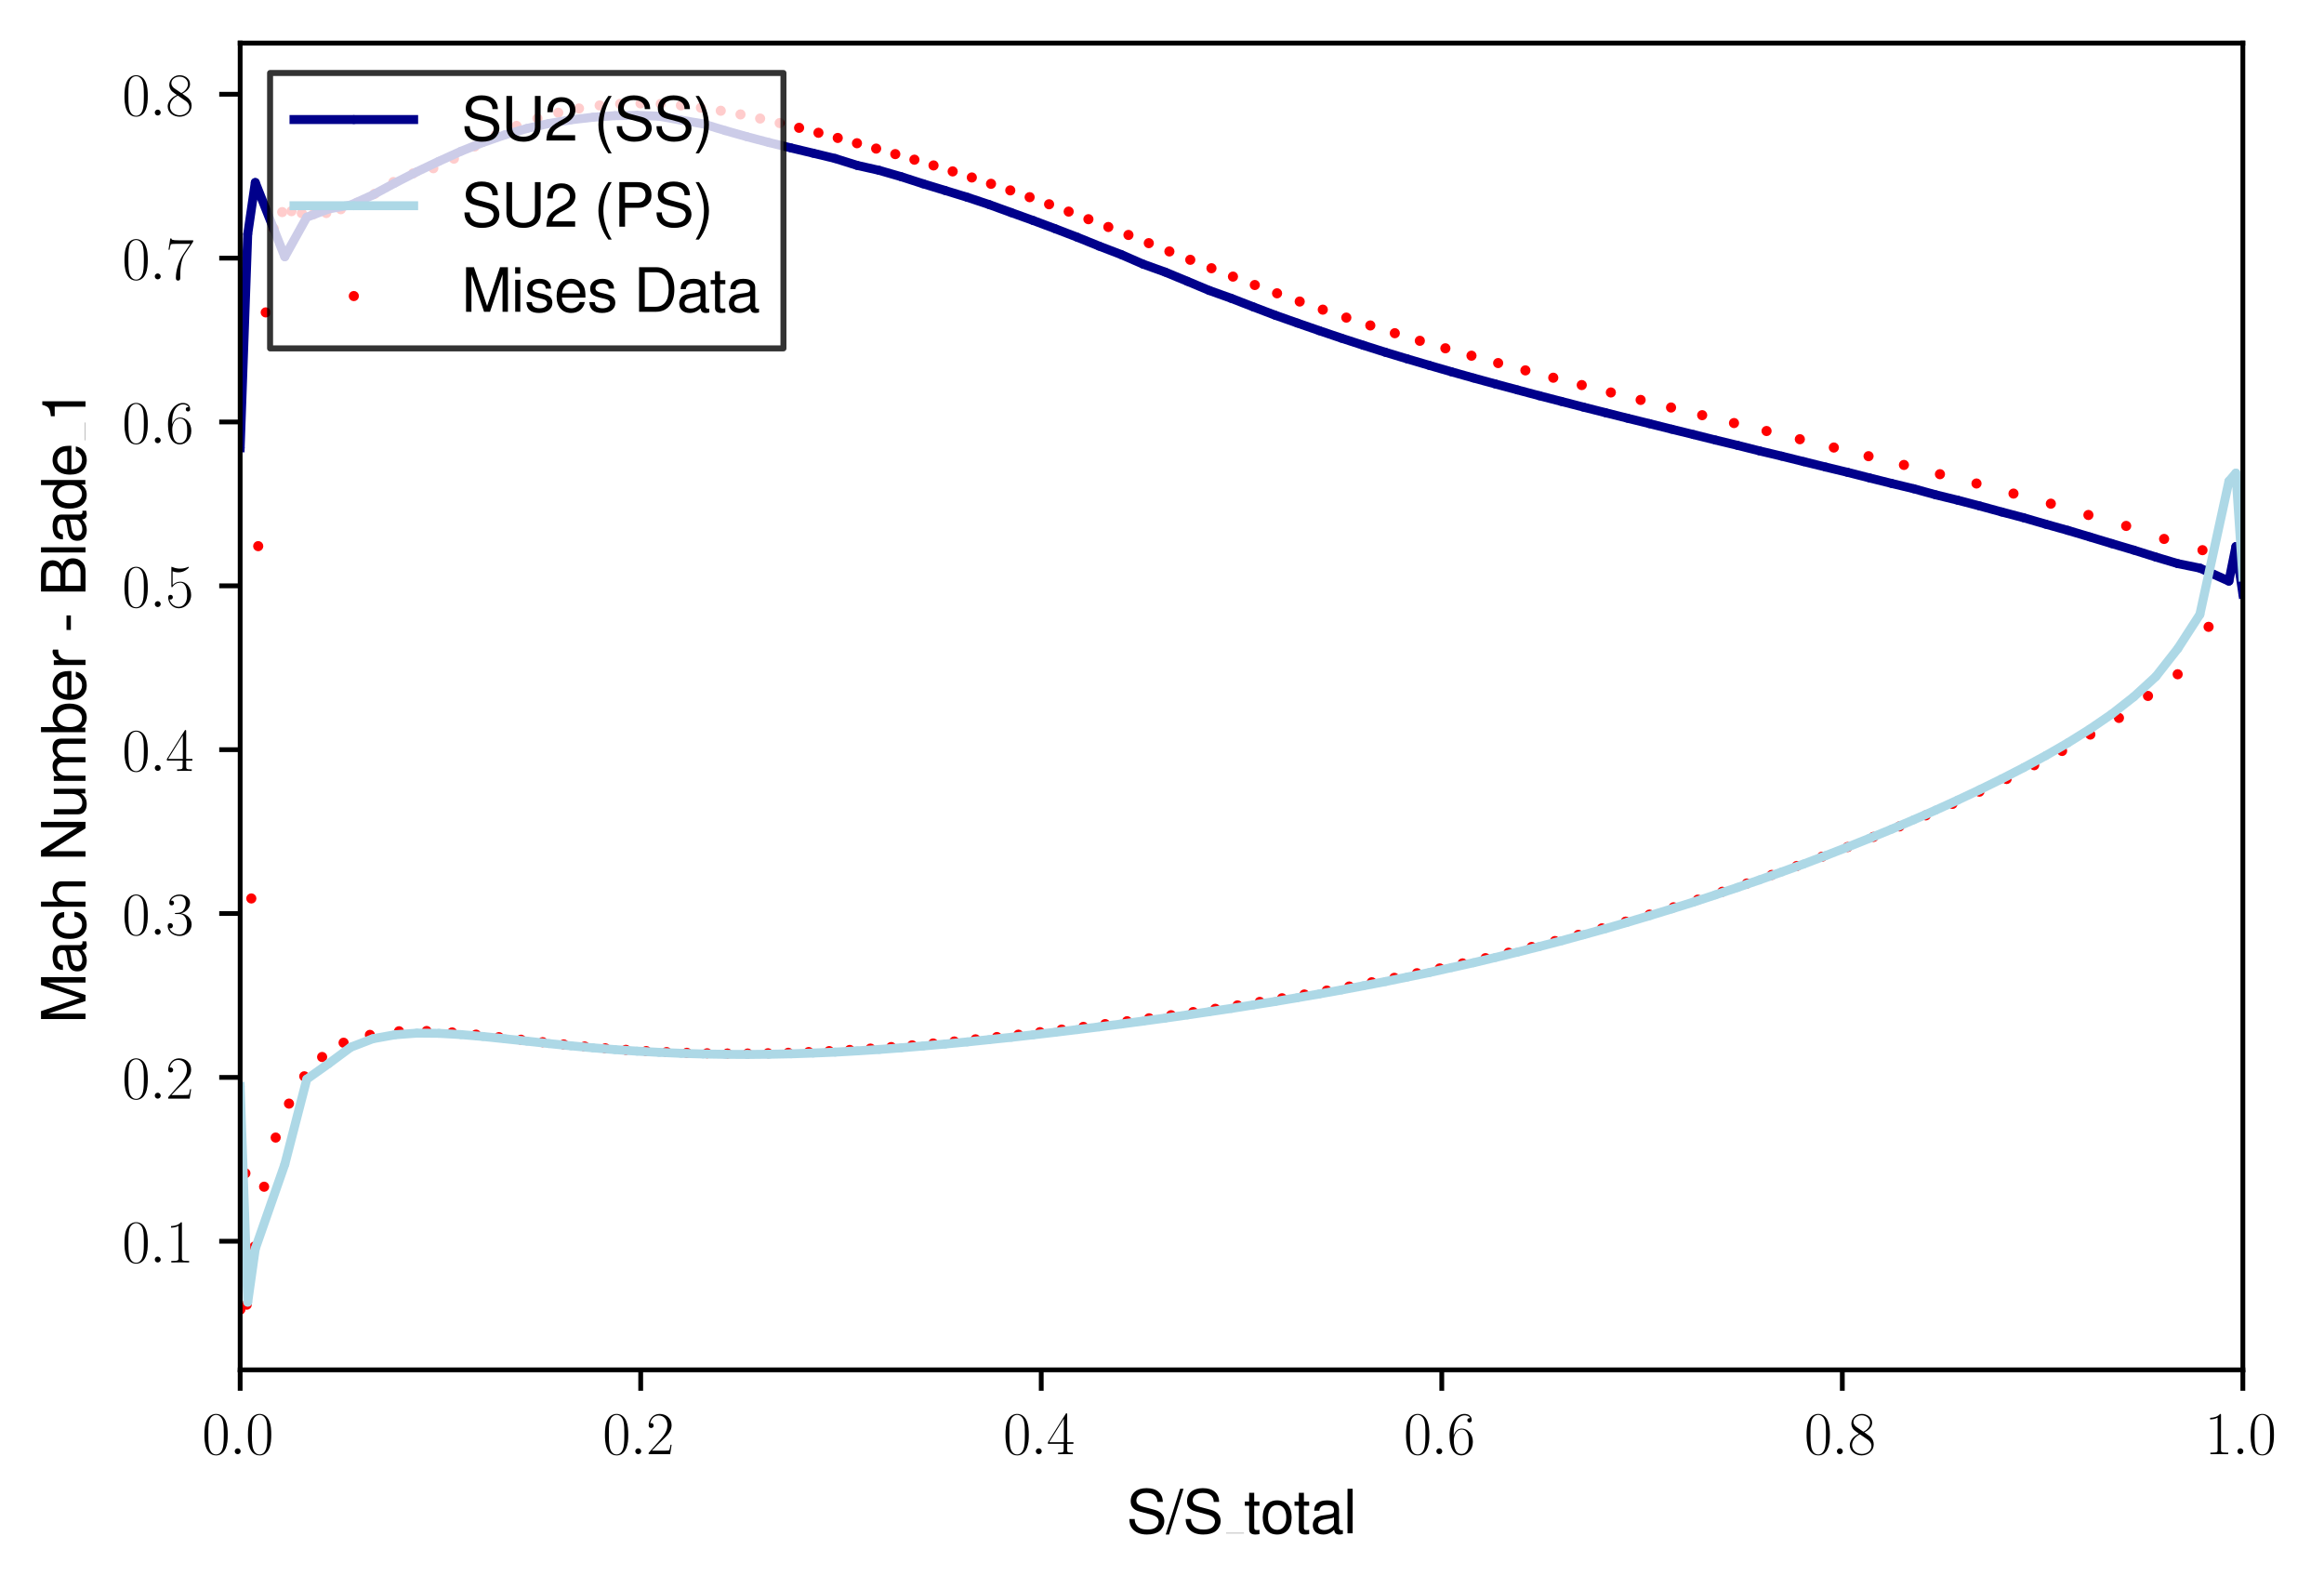 <?xml version="1.0" encoding="utf-8" standalone="no"?>
<!DOCTYPE svg PUBLIC "-//W3C//DTD SVG 1.1//EN"
  "http://www.w3.org/Graphics/SVG/1.1/DTD/svg11.dtd">
<svg xmlns:xlink="http://www.w3.org/1999/xlink" width="388.515pt" height="265.601pt" viewBox="0 0 388.515 265.601" xmlns="http://www.w3.org/2000/svg" version="1.1">
 <defs>
  <style type="text/css">*{stroke-linejoin: round; stroke-linecap: butt}</style>
 </defs>
 <g id="figure_1">
  <g id="patch_1">
   <path d="M 0 265.601 
L 388.515 265.601 
L 388.515 0 
L 0 0 
z
" style="fill: #ffffff"/>
  </g>
  <g id="axes_1">
   <g id="patch_2">
    <path d="M 40.15 228.96 
L 374.95 228.96 
L 374.95 7.2 
L 40.15 7.2 
z
" style="fill: #ffffff"/>
   </g>
   <g id="PathCollection_1">
    <defs>
     <path id="ma9626918d7" d="M 0 0.354 
C 0.094 0.354 0.184 0.316 0.25 0.25 
C 0.316 0.184 0.354 0.094 0.354 0 
C 0.354 -0.094 0.316 -0.184 0.25 -0.25 
C 0.184 -0.316 0.094 -0.354 0 -0.354 
C -0.094 -0.354 -0.184 -0.316 -0.25 -0.25 
C -0.316 -0.184 -0.354 -0.094 -0.354 0 
C -0.354 0.094 -0.316 0.184 -0.25 0.25 
C -0.184 0.316 -0.094 0.354 0 0.354 
z
" style="stroke: #ff0000"/>
    </defs>
    <g clip-path="url(#pc1d9f0ab0a)">
     <use xlink:href="#ma9626918d7" x="40.15" y="218.88" style="fill: #ff0000; stroke: #ff0000"/>
     <use xlink:href="#ma9626918d7" x="41.245" y="218.066" style="fill: #ff0000; stroke: #ff0000"/>
     <use xlink:href="#ma9626918d7" x="42.54" y="208.362" style="fill: #ff0000; stroke: #ff0000"/>
     <use xlink:href="#ma9626918d7" x="44.152" y="198.352" style="fill: #ff0000; stroke: #ff0000"/>
     <use xlink:href="#ma9626918d7" x="46.086" y="190.136" style="fill: #ff0000; stroke: #ff0000"/>
     <use xlink:href="#ma9626918d7" x="48.312" y="184.46" style="fill: #ff0000; stroke: #ff0000"/>
     <use xlink:href="#ma9626918d7" x="50.867" y="179.895" style="fill: #ff0000; stroke: #ff0000"/>
     <use xlink:href="#ma9626918d7" x="53.851" y="176.669" style="fill: #ff0000; stroke: #ff0000"/>
     <use xlink:href="#ma9626918d7" x="57.44" y="174.283" style="fill: #ff0000; stroke: #ff0000"/>
     <use xlink:href="#ma9626918d7" x="61.837" y="172.971" style="fill: #ff0000; stroke: #ff0000"/>
     <use xlink:href="#ma9626918d7" x="66.708" y="172.369" style="fill: #ff0000; stroke: #ff0000"/>
     <use xlink:href="#ma9626918d7" x="71.323" y="172.328" style="fill: #ff0000; stroke: #ff0000"/>
     <use xlink:href="#ma9626918d7" x="75.585" y="172.566" style="fill: #ff0000; stroke: #ff0000"/>
     <use xlink:href="#ma9626918d7" x="79.585" y="172.934" style="fill: #ff0000; stroke: #ff0000"/>
     <use xlink:href="#ma9626918d7" x="83.408" y="173.354" style="fill: #ff0000; stroke: #ff0000"/>
     <use xlink:href="#ma9626918d7" x="87.104" y="173.782" style="fill: #ff0000; stroke: #ff0000"/>
     <use xlink:href="#ma9626918d7" x="90.71" y="174.194" style="fill: #ff0000; stroke: #ff0000"/>
     <use xlink:href="#ma9626918d7" x="94.25" y="174.574" style="fill: #ff0000; stroke: #ff0000"/>
     <use xlink:href="#ma9626918d7" x="97.741" y="174.917" style="fill: #ff0000; stroke: #ff0000"/>
     <use xlink:href="#ma9626918d7" x="101.196" y="175.219" style="fill: #ff0000; stroke: #ff0000"/>
     <use xlink:href="#ma9626918d7" x="104.626" y="175.472" style="fill: #ff0000; stroke: #ff0000"/>
     <use xlink:href="#ma9626918d7" x="108.037" y="175.681" style="fill: #ff0000; stroke: #ff0000"/>
     <use xlink:href="#ma9626918d7" x="111.437" y="175.847" style="fill: #ff0000; stroke: #ff0000"/>
     <use xlink:href="#ma9626918d7" x="114.827" y="175.97" style="fill: #ff0000; stroke: #ff0000"/>
     <use xlink:href="#ma9626918d7" x="118.214" y="176.049" style="fill: #ff0000; stroke: #ff0000"/>
     <use xlink:href="#ma9626918d7" x="121.6" y="176.089" style="fill: #ff0000; stroke: #ff0000"/>
     <use xlink:href="#ma9626918d7" x="124.988" y="176.09" style="fill: #ff0000; stroke: #ff0000"/>
     <use xlink:href="#ma9626918d7" x="128.382" y="176.047" style="fill: #ff0000; stroke: #ff0000"/>
     <use xlink:href="#ma9626918d7" x="131.782" y="175.965" style="fill: #ff0000; stroke: #ff0000"/>
     <use xlink:href="#ma9626918d7" x="135.194" y="175.844" style="fill: #ff0000; stroke: #ff0000"/>
     <use xlink:href="#ma9626918d7" x="138.618" y="175.685" style="fill: #ff0000; stroke: #ff0000"/>
     <use xlink:href="#ma9626918d7" x="142.058" y="175.492" style="fill: #ff0000; stroke: #ff0000"/>
     <use xlink:href="#ma9626918d7" x="145.516" y="175.264" style="fill: #ff0000; stroke: #ff0000"/>
     <use xlink:href="#ma9626918d7" x="148.99" y="175.011" style="fill: #ff0000; stroke: #ff0000"/>
     <use xlink:href="#ma9626918d7" x="152.484" y="174.725" style="fill: #ff0000; stroke: #ff0000"/>
     <use xlink:href="#ma9626918d7" x="155.999" y="174.413" style="fill: #ff0000; stroke: #ff0000"/>
     <use xlink:href="#ma9626918d7" x="159.532" y="174.078" style="fill: #ff0000; stroke: #ff0000"/>
     <use xlink:href="#ma9626918d7" x="163.084" y="173.718" style="fill: #ff0000; stroke: #ff0000"/>
     <use xlink:href="#ma9626918d7" x="166.656" y="173.336" style="fill: #ff0000; stroke: #ff0000"/>
     <use xlink:href="#ma9626918d7" x="170.245" y="172.938" style="fill: #ff0000; stroke: #ff0000"/>
     <use xlink:href="#ma9626918d7" x="173.851" y="172.519" style="fill: #ff0000; stroke: #ff0000"/>
     <use xlink:href="#ma9626918d7" x="177.472" y="172.088" style="fill: #ff0000; stroke: #ff0000"/>
     <use xlink:href="#ma9626918d7" x="181.108" y="171.639" style="fill: #ff0000; stroke: #ff0000"/>
     <use xlink:href="#ma9626918d7" x="184.756" y="171.174" style="fill: #ff0000; stroke: #ff0000"/>
     <use xlink:href="#ma9626918d7" x="188.418" y="170.693" style="fill: #ff0000; stroke: #ff0000"/>
     <use xlink:href="#ma9626918d7" x="192.09" y="170.2" style="fill: #ff0000; stroke: #ff0000"/>
     <use xlink:href="#ma9626918d7" x="195.772" y="169.687" style="fill: #ff0000; stroke: #ff0000"/>
     <use xlink:href="#ma9626918d7" x="199.464" y="169.158" style="fill: #ff0000; stroke: #ff0000"/>
     <use xlink:href="#ma9626918d7" x="203.165" y="168.613" style="fill: #ff0000; stroke: #ff0000"/>
     <use xlink:href="#ma9626918d7" x="206.875" y="168.045" style="fill: #ff0000; stroke: #ff0000"/>
     <use xlink:href="#ma9626918d7" x="210.593" y="167.462" style="fill: #ff0000; stroke: #ff0000"/>
     <use xlink:href="#ma9626918d7" x="214.319" y="166.854" style="fill: #ff0000; stroke: #ff0000"/>
     <use xlink:href="#ma9626918d7" x="218.054" y="166.223" style="fill: #ff0000; stroke: #ff0000"/>
     <use xlink:href="#ma9626918d7" x="221.798" y="165.569" style="fill: #ff0000; stroke: #ff0000"/>
     <use xlink:href="#ma9626918d7" x="225.552" y="164.888" style="fill: #ff0000; stroke: #ff0000"/>
     <use xlink:href="#ma9626918d7" x="229.317" y="164.178" style="fill: #ff0000; stroke: #ff0000"/>
     <use xlink:href="#ma9626918d7" x="233.093" y="163.44" style="fill: #ff0000; stroke: #ff0000"/>
     <use xlink:href="#ma9626918d7" x="236.882" y="162.666" style="fill: #ff0000; stroke: #ff0000"/>
     <use xlink:href="#ma9626918d7" x="240.685" y="161.864" style="fill: #ff0000; stroke: #ff0000"/>
     <use xlink:href="#ma9626918d7" x="244.502" y="161.026" style="fill: #ff0000; stroke: #ff0000"/>
     <use xlink:href="#ma9626918d7" x="248.335" y="160.15" style="fill: #ff0000; stroke: #ff0000"/>
     <use xlink:href="#ma9626918d7" x="252.186" y="159.237" style="fill: #ff0000; stroke: #ff0000"/>
     <use xlink:href="#ma9626918d7" x="256.057" y="158.284" style="fill: #ff0000; stroke: #ff0000"/>
     <use xlink:href="#ma9626918d7" x="259.948" y="157.289" style="fill: #ff0000; stroke: #ff0000"/>
     <use xlink:href="#ma9626918d7" x="263.862" y="156.253" style="fill: #ff0000; stroke: #ff0000"/>
     <use xlink:href="#ma9626918d7" x="267.8" y="155.172" style="fill: #ff0000; stroke: #ff0000"/>
     <use xlink:href="#ma9626918d7" x="271.763" y="154.045" style="fill: #ff0000; stroke: #ff0000"/>
     <use xlink:href="#ma9626918d7" x="275.755" y="152.871" style="fill: #ff0000; stroke: #ff0000"/>
     <use xlink:href="#ma9626918d7" x="279.775" y="151.65" style="fill: #ff0000; stroke: #ff0000"/>
     <use xlink:href="#ma9626918d7" x="283.826" y="150.375" style="fill: #ff0000; stroke: #ff0000"/>
     <use xlink:href="#ma9626918d7" x="287.91" y="149.05" style="fill: #ff0000; stroke: #ff0000"/>
     <use xlink:href="#ma9626918d7" x="292.028" y="147.671" style="fill: #ff0000; stroke: #ff0000"/>
     <use xlink:href="#ma9626918d7" x="296.181" y="146.239" style="fill: #ff0000; stroke: #ff0000"/>
     <use xlink:href="#ma9626918d7" x="300.372" y="144.744" style="fill: #ff0000; stroke: #ff0000"/>
     <use xlink:href="#ma9626918d7" x="304.603" y="143.191" style="fill: #ff0000; stroke: #ff0000"/>
     <use xlink:href="#ma9626918d7" x="308.873" y="141.572" style="fill: #ff0000; stroke: #ff0000"/>
     <use xlink:href="#ma9626918d7" x="313.189" y="139.882" style="fill: #ff0000; stroke: #ff0000"/>
     <use xlink:href="#ma9626918d7" x="317.547" y="138.125" style="fill: #ff0000; stroke: #ff0000"/>
     <use xlink:href="#ma9626918d7" x="321.952" y="136.28" style="fill: #ff0000; stroke: #ff0000"/>
     <use xlink:href="#ma9626918d7" x="326.403" y="134.36" style="fill: #ff0000; stroke: #ff0000"/>
     <use xlink:href="#ma9626918d7" x="330.907" y="132.321" style="fill: #ff0000; stroke: #ff0000"/>
     <use xlink:href="#ma9626918d7" x="335.46" y="130.201" style="fill: #ff0000; stroke: #ff0000"/>
     <use xlink:href="#ma9626918d7" x="340.069" y="127.897" style="fill: #ff0000; stroke: #ff0000"/>
     <use xlink:href="#ma9626918d7" x="344.729" y="125.517" style="fill: #ff0000; stroke: #ff0000"/>
     <use xlink:href="#ma9626918d7" x="349.45" y="122.777" style="fill: #ff0000; stroke: #ff0000"/>
     <use xlink:href="#ma9626918d7" x="354.235" y="119.993" style="fill: #ff0000; stroke: #ff0000"/>
     <use xlink:href="#ma9626918d7" x="359.092" y="116.321" style="fill: #ff0000; stroke: #ff0000"/>
     <use xlink:href="#ma9626918d7" x="364.052" y="112.697" style="fill: #ff0000; stroke: #ff0000"/>
     <use xlink:href="#ma9626918d7" x="369.222" y="104.771" style="fill: #ff0000; stroke: #ff0000"/>
     <use xlink:href="#ma9626918d7" x="374.95" y="94.564" style="fill: #ff0000; stroke: #ff0000"/>
     <use xlink:href="#ma9626918d7" x="40.15" y="218.88" style="fill: #ff0000; stroke: #ff0000"/>
     <use xlink:href="#ma9626918d7" x="41.025" y="196.104" style="fill: #ff0000; stroke: #ff0000"/>
     <use xlink:href="#ma9626918d7" x="42.013" y="150.171" style="fill: #ff0000; stroke: #ff0000"/>
     <use xlink:href="#ma9626918d7" x="43.167" y="91.284" style="fill: #ff0000; stroke: #ff0000"/>
     <use xlink:href="#ma9626918d7" x="44.424" y="52.216" style="fill: #ff0000; stroke: #ff0000"/>
     <use xlink:href="#ma9626918d7" x="45.753" y="38.21" style="fill: #ff0000; stroke: #ff0000"/>
     <use xlink:href="#ma9626918d7" x="47.175" y="35.449" style="fill: #ff0000; stroke: #ff0000"/>
     <use xlink:href="#ma9626918d7" x="48.728" y="35.298" style="fill: #ff0000; stroke: #ff0000"/>
     <use xlink:href="#ma9626918d7" x="50.449" y="35.633" style="fill: #ff0000; stroke: #ff0000"/>
     <use xlink:href="#ma9626918d7" x="52.376" y="35.824" style="fill: #ff0000; stroke: #ff0000"/>
     <use xlink:href="#ma9626918d7" x="54.544" y="35.61" style="fill: #ff0000; stroke: #ff0000"/>
     <use xlink:href="#ma9626918d7" x="56.978" y="34.97" style="fill: #ff0000; stroke: #ff0000"/>
     <use xlink:href="#ma9626918d7" x="59.68" y="33.894" style="fill: #ff0000; stroke: #ff0000"/>
     <use xlink:href="#ma9626918d7" x="62.627" y="32.4" style="fill: #ff0000; stroke: #ff0000"/>
     <use xlink:href="#ma9626918d7" x="65.771" y="30.42" style="fill: #ff0000; stroke: #ff0000"/>
     <use xlink:href="#ma9626918d7" x="69.058" y="28.987" style="fill: #ff0000; stroke: #ff0000"/>
     <use xlink:href="#ma9626918d7" x="72.441" y="28.117" style="fill: #ff0000; stroke: #ff0000"/>
     <use xlink:href="#ma9626918d7" x="75.885" y="26.519" style="fill: #ff0000; stroke: #ff0000"/>
     <use xlink:href="#ma9626918d7" x="79.362" y="24.475" style="fill: #ff0000; stroke: #ff0000"/>
     <use xlink:href="#ma9626918d7" x="82.857" y="22.599" style="fill: #ff0000; stroke: #ff0000"/>
     <use xlink:href="#ma9626918d7" x="86.355" y="21.045" style="fill: #ff0000; stroke: #ff0000"/>
     <use xlink:href="#ma9626918d7" x="89.848" y="19.799" style="fill: #ff0000; stroke: #ff0000"/>
     <use xlink:href="#ma9626918d7" x="93.331" y="18.837" style="fill: #ff0000; stroke: #ff0000"/>
     <use xlink:href="#ma9626918d7" x="96.798" y="18.126" style="fill: #ff0000; stroke: #ff0000"/>
     <use xlink:href="#ma9626918d7" x="100.246" y="17.624" style="fill: #ff0000; stroke: #ff0000"/>
     <use xlink:href="#ma9626918d7" x="103.674" y="17.356" style="fill: #ff0000; stroke: #ff0000"/>
     <use xlink:href="#ma9626918d7" x="107.081" y="17.28" style="fill: #ff0000; stroke: #ff0000"/>
     <use xlink:href="#ma9626918d7" x="110.466" y="17.367" style="fill: #ff0000; stroke: #ff0000"/>
     <use xlink:href="#ma9626918d7" x="113.829" y="17.619" style="fill: #ff0000; stroke: #ff0000"/>
     <use xlink:href="#ma9626918d7" x="117.171" y="18.005" style="fill: #ff0000; stroke: #ff0000"/>
     <use xlink:href="#ma9626918d7" x="120.492" y="18.51" style="fill: #ff0000; stroke: #ff0000"/>
     <use xlink:href="#ma9626918d7" x="123.792" y="19.123" style="fill: #ff0000; stroke: #ff0000"/>
     <use xlink:href="#ma9626918d7" x="127.075" y="19.813" style="fill: #ff0000; stroke: #ff0000"/>
     <use xlink:href="#ma9626918d7" x="130.34" y="20.569" style="fill: #ff0000; stroke: #ff0000"/>
     <use xlink:href="#ma9626918d7" x="133.59" y="21.363" style="fill: #ff0000; stroke: #ff0000"/>
     <use xlink:href="#ma9626918d7" x="136.827" y="22.193" style="fill: #ff0000; stroke: #ff0000"/>
     <use xlink:href="#ma9626918d7" x="140.05" y="23.056" style="fill: #ff0000; stroke: #ff0000"/>
     <use xlink:href="#ma9626918d7" x="143.264" y="23.94" style="fill: #ff0000; stroke: #ff0000"/>
     <use xlink:href="#ma9626918d7" x="146.47" y="24.834" style="fill: #ff0000; stroke: #ff0000"/>
     <use xlink:href="#ma9626918d7" x="149.67" y="25.756" style="fill: #ff0000; stroke: #ff0000"/>
     <use xlink:href="#ma9626918d7" x="152.867" y="26.69" style="fill: #ff0000; stroke: #ff0000"/>
     <use xlink:href="#ma9626918d7" x="156.063" y="27.652" style="fill: #ff0000; stroke: #ff0000"/>
     <use xlink:href="#ma9626918d7" x="159.261" y="28.649" style="fill: #ff0000; stroke: #ff0000"/>
     <use xlink:href="#ma9626918d7" x="162.463" y="29.664" style="fill: #ff0000; stroke: #ff0000"/>
     <use xlink:href="#ma9626918d7" x="165.673" y="30.721" style="fill: #ff0000; stroke: #ff0000"/>
     <use xlink:href="#ma9626918d7" x="168.894" y="31.821" style="fill: #ff0000; stroke: #ff0000"/>
     <use xlink:href="#ma9626918d7" x="172.129" y="32.959" style="fill: #ff0000; stroke: #ff0000"/>
     <use xlink:href="#ma9626918d7" x="175.382" y="34.14" style="fill: #ff0000; stroke: #ff0000"/>
     <use xlink:href="#ma9626918d7" x="178.656" y="35.365" style="fill: #ff0000; stroke: #ff0000"/>
     <use xlink:href="#ma9626918d7" x="181.957" y="36.637" style="fill: #ff0000; stroke: #ff0000"/>
     <use xlink:href="#ma9626918d7" x="185.287" y="37.94" style="fill: #ff0000; stroke: #ff0000"/>
     <use xlink:href="#ma9626918d7" x="188.65" y="39.27" style="fill: #ff0000; stroke: #ff0000"/>
     <use xlink:href="#ma9626918d7" x="192.051" y="40.64" style="fill: #ff0000; stroke: #ff0000"/>
     <use xlink:href="#ma9626918d7" x="195.494" y="42.026" style="fill: #ff0000; stroke: #ff0000"/>
     <use xlink:href="#ma9626918d7" x="198.984" y="43.425" style="fill: #ff0000; stroke: #ff0000"/>
     <use xlink:href="#ma9626918d7" x="202.525" y="44.832" style="fill: #ff0000; stroke: #ff0000"/>
     <use xlink:href="#ma9626918d7" x="206.12" y="46.233" style="fill: #ff0000; stroke: #ff0000"/>
     <use xlink:href="#ma9626918d7" x="209.774" y="47.636" style="fill: #ff0000; stroke: #ff0000"/>
     <use xlink:href="#ma9626918d7" x="213.493" y="49.023" style="fill: #ff0000; stroke: #ff0000"/>
     <use xlink:href="#ma9626918d7" x="217.278" y="50.4" style="fill: #ff0000; stroke: #ff0000"/>
     <use xlink:href="#ma9626918d7" x="221.137" y="51.755" style="fill: #ff0000; stroke: #ff0000"/>
     <use xlink:href="#ma9626918d7" x="225.07" y="53.086" style="fill: #ff0000; stroke: #ff0000"/>
     <use xlink:href="#ma9626918d7" x="229.082" y="54.399" style="fill: #ff0000; stroke: #ff0000"/>
     <use xlink:href="#ma9626918d7" x="233.178" y="55.691" style="fill: #ff0000; stroke: #ff0000"/>
     <use xlink:href="#ma9626918d7" x="237.36" y="56.962" style="fill: #ff0000; stroke: #ff0000"/>
     <use xlink:href="#ma9626918d7" x="241.632" y="58.214" style="fill: #ff0000; stroke: #ff0000"/>
     <use xlink:href="#ma9626918d7" x="245.994" y="59.454" style="fill: #ff0000; stroke: #ff0000"/>
     <use xlink:href="#ma9626918d7" x="250.454" y="60.684" style="fill: #ff0000; stroke: #ff0000"/>
     <use xlink:href="#ma9626918d7" x="255.009" y="61.908" style="fill: #ff0000; stroke: #ff0000"/>
     <use xlink:href="#ma9626918d7" x="259.667" y="63.133" style="fill: #ff0000; stroke: #ff0000"/>
     <use xlink:href="#ma9626918d7" x="264.427" y="64.36" style="fill: #ff0000; stroke: #ff0000"/>
     <use xlink:href="#ma9626918d7" x="269.295" y="65.598" style="fill: #ff0000; stroke: #ff0000"/>
     <use xlink:href="#ma9626918d7" x="274.271" y="66.845" style="fill: #ff0000; stroke: #ff0000"/>
     <use xlink:href="#ma9626918d7" x="279.358" y="68.112" style="fill: #ff0000; stroke: #ff0000"/>
     <use xlink:href="#ma9626918d7" x="284.561" y="69.394" style="fill: #ff0000; stroke: #ff0000"/>
     <use xlink:href="#ma9626918d7" x="289.882" y="70.711" style="fill: #ff0000; stroke: #ff0000"/>
     <use xlink:href="#ma9626918d7" x="295.325" y="72.04" style="fill: #ff0000; stroke: #ff0000"/>
     <use xlink:href="#ma9626918d7" x="300.888" y="73.412" style="fill: #ff0000; stroke: #ff0000"/>
     <use xlink:href="#ma9626918d7" x="306.572" y="74.804" style="fill: #ff0000; stroke: #ff0000"/>
     <use xlink:href="#ma9626918d7" x="312.375" y="76.247" style="fill: #ff0000; stroke: #ff0000"/>
     <use xlink:href="#ma9626918d7" x="318.29" y="77.71" style="fill: #ff0000; stroke: #ff0000"/>
     <use xlink:href="#ma9626918d7" x="324.311" y="79.258" style="fill: #ff0000; stroke: #ff0000"/>
     <use xlink:href="#ma9626918d7" x="330.42" y="80.813" style="fill: #ff0000; stroke: #ff0000"/>
     <use xlink:href="#ma9626918d7" x="336.606" y="82.499" style="fill: #ff0000; stroke: #ff0000"/>
     <use xlink:href="#ma9626918d7" x="342.848" y="84.184" style="fill: #ff0000; stroke: #ff0000"/>
     <use xlink:href="#ma9626918d7" x="349.131" y="86.076" style="fill: #ff0000; stroke: #ff0000"/>
     <use xlink:href="#ma9626918d7" x="355.442" y="87.903" style="fill: #ff0000; stroke: #ff0000"/>
     <use xlink:href="#ma9626918d7" x="361.783" y="90.078" style="fill: #ff0000; stroke: #ff0000"/>
     <use xlink:href="#ma9626918d7" x="368.2" y="91.956" style="fill: #ff0000; stroke: #ff0000"/>
     <use xlink:href="#ma9626918d7" x="374.95" y="94.564" style="fill: #ff0000; stroke: #ff0000"/>
    </g>
   </g>
   <g id="matplotlib.axis_1">
    <g id="xtick_1">
     <g id="line2d_1">
      <defs>
       <path id="md267f08446" d="M 0 0 
L 0 3.5 
" style="stroke: #000000; stroke-width: 0.8"/>
      </defs>
      <g>
       <use xlink:href="#md267f08446" x="40.15" y="228.96" style="stroke: #000000; stroke-width: 0.8"/>
      </g>
     </g>
     <g id="text_1">
      <!-- $\mathdefault{0.0}$ -->
      <g transform="translate(33.785 243.058) scale(0.1 -0.1)">
       <defs>
        <path id="CMR17-30" d="M 2688 2038 
C 2688 2430 2682 3099 2413 3613 
C 2176 4063 1798 4224 1466 4224 
C 1158 4224 768 4082 525 3620 
C 269 3137 243 2539 243 2038 
C 243 1671 250 1112 448 623 
C 723 -39 1216 -128 1466 -128 
C 1760 -128 2208 -7 2470 604 
C 2662 1048 2688 1568 2688 2038 
z
M 1466 -26 
C 1056 -26 813 328 723 816 
C 653 1196 653 1749 653 2109 
C 653 2604 653 3015 736 3407 
C 858 3954 1216 4121 1466 4121 
C 1728 4121 2067 3947 2189 3420 
C 2272 3054 2278 2623 2278 2109 
C 2278 1691 2278 1176 2202 797 
C 2067 96 1690 -26 1466 -26 
z
" transform="scale(0.016)"/>
        <path id="CMMI12-3a" d="M 1178 307 
C 1178 492 1024 620 870 620 
C 685 620 557 467 557 313 
C 557 128 710 0 864 0 
C 1050 0 1178 153 1178 307 
z
" transform="scale(0.016)"/>
       </defs>
       <use xlink:href="#CMR17-30" transform="scale(0.996)"/>
       <use xlink:href="#CMMI12-3a" transform="translate(45.69 0) scale(0.996)"/>
       <use xlink:href="#CMR17-30" transform="translate(72.788 0) scale(0.996)"/>
      </g>
     </g>
    </g>
    <g id="xtick_2">
     <g id="line2d_2">
      <g>
       <use xlink:href="#md267f08446" x="107.11" y="228.96" style="stroke: #000000; stroke-width: 0.8"/>
      </g>
     </g>
     <g id="text_2">
      <!-- $\mathdefault{0.2}$ -->
      <g transform="translate(100.745 243.058) scale(0.1 -0.1)">
       <defs>
        <path id="CMR17-32" d="M 2669 990 
L 2554 990 
C 2490 537 2438 460 2413 422 
C 2381 371 1920 371 1830 371 
L 602 371 
C 832 620 1280 1073 1824 1596 
C 2214 1966 2669 2400 2669 3033 
C 2669 3788 2067 4224 1395 4224 
C 691 4224 262 3603 262 3027 
C 262 2777 448 2745 525 2745 
C 589 2745 781 2783 781 3007 
C 781 3206 614 3264 525 3264 
C 486 3264 448 3257 422 3244 
C 544 3788 915 4057 1306 4057 
C 1862 4057 2227 3616 2227 3033 
C 2227 2477 1901 1998 1536 1583 
L 262 147 
L 262 0 
L 2515 0 
L 2669 990 
z
" transform="scale(0.016)"/>
       </defs>
       <use xlink:href="#CMR17-30" transform="scale(0.996)"/>
       <use xlink:href="#CMMI12-3a" transform="translate(45.69 0) scale(0.996)"/>
       <use xlink:href="#CMR17-32" transform="translate(72.788 0) scale(0.996)"/>
      </g>
     </g>
    </g>
    <g id="xtick_3">
     <g id="line2d_3">
      <g>
       <use xlink:href="#md267f08446" x="174.07" y="228.96" style="stroke: #000000; stroke-width: 0.8"/>
      </g>
     </g>
     <g id="text_3">
      <!-- $\mathdefault{0.4}$ -->
      <g transform="translate(167.705 243.058) scale(0.1 -0.1)">
       <defs>
        <path id="CMR17-34" d="M 2150 4147 
C 2150 4281 2144 4288 2029 4288 
L 128 1254 
L 128 1088 
L 1779 1088 
L 1779 460 
C 1779 230 1766 166 1318 166 
L 1197 166 
L 1197 0 
C 1402 12 1747 12 1965 12 
C 2182 12 2528 12 2733 0 
L 2733 166 
L 2611 166 
C 2163 166 2150 230 2150 460 
L 2150 1088 
L 2803 1088 
L 2803 1254 
L 2150 1254 
L 2150 4147 
z
M 1798 3723 
L 1798 1254 
L 256 1254 
L 1798 3723 
z
" transform="scale(0.016)"/>
       </defs>
       <use xlink:href="#CMR17-30" transform="scale(0.996)"/>
       <use xlink:href="#CMMI12-3a" transform="translate(45.69 0) scale(0.996)"/>
       <use xlink:href="#CMR17-34" transform="translate(72.788 0) scale(0.996)"/>
      </g>
     </g>
    </g>
    <g id="xtick_4">
     <g id="line2d_4">
      <g>
       <use xlink:href="#md267f08446" x="241.03" y="228.96" style="stroke: #000000; stroke-width: 0.8"/>
      </g>
     </g>
     <g id="text_4">
      <!-- $\mathdefault{0.6}$ -->
      <g transform="translate(234.665 243.058) scale(0.1 -0.1)">
       <defs>
        <path id="CMR17-36" d="M 678 2198 
C 678 3712 1395 4076 1811 4076 
C 1946 4076 2272 4049 2400 3782 
C 2298 3782 2106 3782 2106 3558 
C 2106 3385 2246 3328 2336 3328 
C 2394 3328 2566 3353 2566 3571 
C 2566 3987 2246 4224 1805 4224 
C 1043 4224 243 3411 243 2011 
C 243 257 966 -128 1478 -128 
C 2099 -128 2688 431 2688 1295 
C 2688 2101 2170 2688 1517 2688 
C 1126 2688 838 2430 678 1979 
L 678 2198 
z
M 1478 25 
C 691 25 691 1212 691 1450 
C 691 1914 909 2585 1504 2585 
C 1613 2585 1926 2585 2138 2140 
C 2253 1889 2253 1624 2253 1302 
C 2253 954 2253 696 2118 438 
C 1978 173 1773 25 1478 25 
z
" transform="scale(0.016)"/>
       </defs>
       <use xlink:href="#CMR17-30" transform="scale(0.996)"/>
       <use xlink:href="#CMMI12-3a" transform="translate(45.69 0) scale(0.996)"/>
       <use xlink:href="#CMR17-36" transform="translate(72.788 0) scale(0.996)"/>
      </g>
     </g>
    </g>
    <g id="xtick_5">
     <g id="line2d_5">
      <g>
       <use xlink:href="#md267f08446" x="307.99" y="228.96" style="stroke: #000000; stroke-width: 0.8"/>
      </g>
     </g>
     <g id="text_5">
      <!-- $\mathdefault{0.8}$ -->
      <g transform="translate(301.625 243.058) scale(0.1 -0.1)">
       <defs>
        <path id="CMR17-38" d="M 1741 2289 
C 2144 2494 2554 2803 2554 3298 
C 2554 3884 1990 4224 1472 4224 
C 890 4224 378 3800 378 3215 
C 378 3054 416 2777 666 2533 
C 730 2469 998 2276 1171 2154 
C 883 2006 211 1652 211 945 
C 211 282 838 -128 1459 -128 
C 2144 -128 2720 366 2720 1022 
C 2720 1607 2330 1877 2074 2051 
L 1741 2289 
z
M 902 2855 
C 851 2887 595 3086 595 3388 
C 595 3781 998 4076 1459 4076 
C 1965 4076 2336 3716 2336 3298 
C 2336 2700 1670 2359 1638 2359 
C 1632 2359 1626 2359 1574 2398 
L 902 2855 
z
M 2080 1536 
C 2176 1466 2483 1253 2483 861 
C 2483 385 2010 25 1472 25 
C 890 25 448 443 448 951 
C 448 1459 838 1884 1280 2083 
L 2080 1536 
z
" transform="scale(0.016)"/>
       </defs>
       <use xlink:href="#CMR17-30" transform="scale(0.996)"/>
       <use xlink:href="#CMMI12-3a" transform="translate(45.69 0) scale(0.996)"/>
       <use xlink:href="#CMR17-38" transform="translate(72.788 0) scale(0.996)"/>
      </g>
     </g>
    </g>
    <g id="xtick_6">
     <g id="line2d_6">
      <g>
       <use xlink:href="#md267f08446" x="374.95" y="228.96" style="stroke: #000000; stroke-width: 0.8"/>
      </g>
     </g>
     <g id="text_6">
      <!-- $\mathdefault{1.0}$ -->
      <g transform="translate(368.585 243.058) scale(0.1 -0.1)">
       <defs>
        <path id="CMR17-31" d="M 1702 4083 
C 1702 4217 1696 4224 1606 4224 
C 1357 3927 979 3833 621 3820 
C 602 3820 570 3820 563 3808 
C 557 3795 557 3782 557 3648 
C 755 3648 1088 3686 1344 3839 
L 1344 467 
C 1344 243 1331 166 781 166 
L 589 166 
L 589 0 
C 896 6 1216 12 1523 12 
C 1830 12 2150 6 2458 0 
L 2458 166 
L 2266 166 
C 1715 166 1702 236 1702 467 
L 1702 4083 
z
" transform="scale(0.016)"/>
       </defs>
       <use xlink:href="#CMR17-31" transform="scale(0.996)"/>
       <use xlink:href="#CMMI12-3a" transform="translate(45.69 0) scale(0.996)"/>
       <use xlink:href="#CMR17-30" transform="translate(72.788 0) scale(0.996)"/>
      </g>
     </g>
    </g>
    <g id="text_7">
     <!-- S/S_{total} -->
     <g transform="translate(188.313 256.279) scale(0.1 -0.1)">
      <defs>
       <path id="NimbusSanL-Regu-53" d="M 3814 3295 
C 3808 4204 3181 4736 2106 4736 
C 1082 4736 448 4211 448 3372 
C 448 2806 749 2450 1363 2291 
L 2522 1986 
C 3110 1833 3379 1598 3379 1236 
C 3379 988 3245 733 3046 593 
C 2861 466 2566 396 2189 396 
C 1683 396 1338 517 1114 784 
C 941 988 864 1210 870 1496 
L 307 1496 
C 314 1070 397 790 582 536 
C 902 102 1440 -128 2150 -128 
C 2707 -128 3162 0 3462 230 
C 3776 479 3974 892 3974 1293 
C 3974 1865 3616 2284 2982 2456 
L 1811 2768 
C 1248 2920 1043 3098 1043 3454 
C 1043 3925 1459 4236 2086 4236 
C 2829 4236 3245 3899 3251 3295 
L 3814 3295 
z
" transform="scale(0.016)"/>
       <path id="NimbusSanL-Regu-2f" d="M 1466 4672 
L -51 -128 
L 301 -128 
L 1818 4672 
L 1466 4672 
z
" transform="scale(0.016)"/>
       <path id="NimbusSanL-Regu-74" d="M 1626 3328 
L 1075 3328 
L 1075 4249 
L 544 4249 
L 544 3328 
L 90 3328 
L 90 2892 
L 544 2892 
L 544 402 
C 544 64 774 -128 1190 -128 
C 1318 -128 1446 -116 1626 -84 
L 1626 364 
C 1555 345 1472 339 1370 339 
C 1139 339 1075 402 1075 634 
L 1075 2892 
L 1626 2892 
L 1626 3328 
z
" transform="scale(0.016)"/>
       <path id="NimbusSanL-Regu-6f" d="M 1741 3456 
C 800 3456 230 2784 230 1663 
C 230 543 794 -128 1747 -128 
C 2688 -128 3264 543 3264 1638 
C 3264 2791 2707 3456 1741 3456 
z
M 1747 2963 
C 2349 2963 2707 2472 2707 1644 
C 2707 861 2336 364 1747 364 
C 1152 364 787 855 787 1663 
C 787 2466 1152 2963 1747 2963 
z
" transform="scale(0.016)"/>
       <path id="NimbusSanL-Regu-61" d="M 3424 332 
C 3366 320 3341 320 3309 320 
C 3123 320 3021 415 3021 581 
L 3021 2542 
C 3021 3135 2586 3456 1760 3456 
C 1274 3456 870 3315 646 3065 
C 493 2893 429 2702 416 2370 
L 954 2370 
C 998 2778 1242 2963 1741 2963 
C 2221 2963 2490 2784 2490 2466 
L 2490 2326 
C 2490 2103 2355 2007 1933 1956 
C 1178 1861 1062 1835 858 1753 
C 467 1593 269 1294 269 861 
C 269 256 691 -128 1370 -128 
C 1792 -128 2131 19 2509 364 
C 2547 25 2714 -128 3059 -128 
C 3168 -128 3251 -116 3424 -71 
L 3424 332 
z
M 2490 1071 
C 2490 893 2438 785 2278 638 
C 2061 441 1798 339 1485 339 
C 1069 339 826 536 826 874 
C 826 1224 1062 1402 1632 1485 
C 2195 1562 2310 1587 2490 1670 
L 2490 1071 
z
" transform="scale(0.016)"/>
       <path id="NimbusSanL-Regu-6c" d="M 973 4672 
L 435 4672 
L 435 0 
L 973 0 
L 973 4672 
z
" transform="scale(0.016)"/>
      </defs>
      <use xlink:href="#NimbusSanL-Regu-53" transform="scale(0.996)"/>
      <use xlink:href="#NimbusSanL-Regu-2f" transform="translate(66.45 0) scale(0.996)"/>
      <use xlink:href="#NimbusSanL-Regu-53" transform="translate(94.145 0) scale(0.996)"/>
      <use xlink:href="#NimbusSanL-Regu-74" transform="translate(196.461 0) scale(0.996)"/>
      <use xlink:href="#NimbusSanL-Regu-6f" transform="translate(224.156 0) scale(0.996)"/>
      <use xlink:href="#NimbusSanL-Regu-74" transform="translate(279.548 0) scale(0.996)"/>
      <use xlink:href="#NimbusSanL-Regu-61" transform="translate(307.243 0) scale(0.996)"/>
      <use xlink:href="#NimbusSanL-Regu-6c" transform="translate(362.634 0) scale(0.996)"/>
      <path d="M 166.573 0 
L 196.461 0 
L 196.461 0.399 
L 166.573 0.399 
L 166.573 0 
z
"/>
     </g>
    </g>
   </g>
   <g id="matplotlib.axis_2">
    <g id="ytick_1">
     <g id="line2d_7">
      <defs>
       <path id="m47ad0183ce" d="M 0 0 
L -3.5 0 
" style="stroke: #000000; stroke-width: 0.8"/>
      </defs>
      <g>
       <use xlink:href="#m47ad0183ce" x="40.15" y="207.464" style="stroke: #000000; stroke-width: 0.8"/>
      </g>
     </g>
     <g id="text_8">
      <!-- $\mathdefault{0.1}$ -->
      <g transform="translate(20.42 211.013) scale(0.1 -0.1)">
       <use xlink:href="#CMR17-30" transform="scale(0.996)"/>
       <use xlink:href="#CMMI12-3a" transform="translate(45.69 0) scale(0.996)"/>
       <use xlink:href="#CMR17-31" transform="translate(72.788 0) scale(0.996)"/>
      </g>
     </g>
    </g>
    <g id="ytick_2">
     <g id="line2d_8">
      <g>
       <use xlink:href="#m47ad0183ce" x="40.15" y="180.077" style="stroke: #000000; stroke-width: 0.8"/>
      </g>
     </g>
     <g id="text_9">
      <!-- $\mathdefault{0.2}$ -->
      <g transform="translate(20.42 183.626) scale(0.1 -0.1)">
       <use xlink:href="#CMR17-30" transform="scale(0.996)"/>
       <use xlink:href="#CMMI12-3a" transform="translate(45.69 0) scale(0.996)"/>
       <use xlink:href="#CMR17-32" transform="translate(72.788 0) scale(0.996)"/>
      </g>
     </g>
    </g>
    <g id="ytick_3">
     <g id="line2d_9">
      <g>
       <use xlink:href="#m47ad0183ce" x="40.15" y="152.69" style="stroke: #000000; stroke-width: 0.8"/>
      </g>
     </g>
     <g id="text_10">
      <!-- $\mathdefault{0.3}$ -->
      <g transform="translate(20.42 156.239) scale(0.1 -0.1)">
       <defs>
        <path id="CMR17-33" d="M 1414 2176 
C 1984 2176 2234 1673 2234 1094 
C 2234 322 1824 25 1453 25 
C 1114 25 563 193 390 691 
C 422 678 454 678 486 678 
C 640 678 755 780 755 947 
C 755 1132 614 1216 486 1216 
C 378 1216 211 1164 211 927 
C 211 335 787 -128 1466 -128 
C 2176 -128 2720 432 2720 1087 
C 2720 1718 2208 2176 1600 2246 
C 2086 2347 2554 2776 2554 3353 
C 2554 3856 2048 4224 1472 4224 
C 890 4224 378 3862 378 3347 
C 378 3123 544 3084 627 3084 
C 762 3084 877 3167 877 3334 
C 877 3500 762 3584 627 3584 
C 602 3584 570 3584 544 3571 
C 730 3999 1235 4076 1459 4076 
C 1683 4076 2106 3966 2106 3347 
C 2106 3167 2080 2851 1862 2574 
C 1670 2329 1453 2316 1242 2297 
C 1210 2297 1062 2284 1037 2284 
C 992 2278 966 2272 966 2227 
C 966 2182 973 2176 1101 2176 
L 1414 2176 
z
" transform="scale(0.016)"/>
       </defs>
       <use xlink:href="#CMR17-30" transform="scale(0.996)"/>
       <use xlink:href="#CMMI12-3a" transform="translate(45.69 0) scale(0.996)"/>
       <use xlink:href="#CMR17-33" transform="translate(72.788 0) scale(0.996)"/>
      </g>
     </g>
    </g>
    <g id="ytick_4">
     <g id="line2d_10">
      <g>
       <use xlink:href="#m47ad0183ce" x="40.15" y="125.303" style="stroke: #000000; stroke-width: 0.8"/>
      </g>
     </g>
     <g id="text_11">
      <!-- $\mathdefault{0.4}$ -->
      <g transform="translate(20.42 128.852) scale(0.1 -0.1)">
       <use xlink:href="#CMR17-30" transform="scale(0.996)"/>
       <use xlink:href="#CMMI12-3a" transform="translate(45.69 0) scale(0.996)"/>
       <use xlink:href="#CMR17-34" transform="translate(72.788 0) scale(0.996)"/>
      </g>
     </g>
    </g>
    <g id="ytick_5">
     <g id="line2d_11">
      <g>
       <use xlink:href="#m47ad0183ce" x="40.15" y="97.916" style="stroke: #000000; stroke-width: 0.8"/>
      </g>
     </g>
     <g id="text_12">
      <!-- $\mathdefault{0.5}$ -->
      <g transform="translate(20.42 101.466) scale(0.1 -0.1)">
       <defs>
        <path id="CMR17-35" d="M 730 3750 
C 794 3724 1056 3641 1325 3641 
C 1920 3641 2246 3961 2432 4140 
C 2432 4191 2432 4224 2394 4224 
C 2387 4224 2374 4224 2323 4198 
C 2099 4102 1837 4032 1517 4032 
C 1325 4032 1037 4055 723 4191 
C 653 4224 640 4224 634 4224 
C 602 4224 595 4217 595 4090 
L 595 2231 
C 595 2113 595 2080 659 2080 
C 691 2080 704 2093 736 2139 
C 941 2435 1222 2560 1542 2560 
C 1766 2560 2246 2415 2246 1293 
C 2246 1087 2246 716 2054 422 
C 1894 159 1645 25 1370 25 
C 947 25 518 319 403 812 
C 429 806 480 793 506 793 
C 589 793 749 838 749 1036 
C 749 1209 627 1280 506 1280 
C 358 1280 262 1190 262 1011 
C 262 454 704 -128 1382 -128 
C 2042 -128 2669 441 2669 1267 
C 2669 2054 2170 2662 1549 2662 
C 1222 2662 947 2540 730 2304 
L 730 3750 
z
" transform="scale(0.016)"/>
       </defs>
       <use xlink:href="#CMR17-30" transform="scale(0.996)"/>
       <use xlink:href="#CMMI12-3a" transform="translate(45.69 0) scale(0.996)"/>
       <use xlink:href="#CMR17-35" transform="translate(72.788 0) scale(0.996)"/>
      </g>
     </g>
    </g>
    <g id="ytick_6">
     <g id="line2d_12">
      <g>
       <use xlink:href="#m47ad0183ce" x="40.15" y="70.53" style="stroke: #000000; stroke-width: 0.8"/>
      </g>
     </g>
     <g id="text_13">
      <!-- $\mathdefault{0.6}$ -->
      <g transform="translate(20.42 74.079) scale(0.1 -0.1)">
       <use xlink:href="#CMR17-30" transform="scale(0.996)"/>
       <use xlink:href="#CMMI12-3a" transform="translate(45.69 0) scale(0.996)"/>
       <use xlink:href="#CMR17-36" transform="translate(72.788 0) scale(0.996)"/>
      </g>
     </g>
    </g>
    <g id="ytick_7">
     <g id="line2d_13">
      <g>
       <use xlink:href="#m47ad0183ce" x="40.15" y="43.143" style="stroke: #000000; stroke-width: 0.8"/>
      </g>
     </g>
     <g id="text_14">
      <!-- $\mathdefault{0.7}$ -->
      <g transform="translate(20.42 46.692) scale(0.1 -0.1)">
       <defs>
        <path id="CMR17-37" d="M 2886 3955 
L 2886 4096 
L 1382 4096 
C 634 4096 621 4166 595 4288 
L 480 4288 
L 294 3104 
L 410 3104 
C 429 3226 474 3552 550 3673 
C 589 3724 1062 3724 1171 3724 
L 2579 3724 
L 1869 2670 
C 1395 1961 1069 1003 1069 166 
C 1069 89 1069 -128 1299 -128 
C 1530 -128 1530 89 1530 172 
L 1530 466 
C 1530 1514 1709 2204 2003 2644 
L 2886 3955 
z
" transform="scale(0.016)"/>
       </defs>
       <use xlink:href="#CMR17-30" transform="scale(0.996)"/>
       <use xlink:href="#CMMI12-3a" transform="translate(45.69 0) scale(0.996)"/>
       <use xlink:href="#CMR17-37" transform="translate(72.788 0) scale(0.996)"/>
      </g>
     </g>
    </g>
    <g id="ytick_8">
     <g id="line2d_14">
      <g>
       <use xlink:href="#m47ad0183ce" x="40.15" y="15.756" style="stroke: #000000; stroke-width: 0.8"/>
      </g>
     </g>
     <g id="text_15">
      <!-- $\mathdefault{0.8}$ -->
      <g transform="translate(20.42 19.305) scale(0.1 -0.1)">
       <use xlink:href="#CMR17-30" transform="scale(0.996)"/>
       <use xlink:href="#CMMI12-3a" transform="translate(45.69 0) scale(0.996)"/>
       <use xlink:href="#CMR17-38" transform="translate(72.788 0) scale(0.996)"/>
      </g>
     </g>
    </g>
    <g id="text_16">
     <!-- Mach Number - Blade_1 -->
     <g transform="translate(14.298 171.086) rotate(-90) scale(0.1 -0.1)">
      <defs>
       <path id="NimbusSanL-Regu-4d" d="M 2995 0 
L 4307 3915 
L 4307 0 
L 4870 0 
L 4870 4672 
L 4045 4672 
L 2688 602 
L 1306 4672 
L 480 4672 
L 480 0 
L 1043 0 
L 1043 3915 
L 2368 0 
L 2995 0 
z
" transform="scale(0.016)"/>
       <path id="NimbusSanL-Regu-63" d="M 3014 2237 
C 2989 2561 2918 2771 2790 2956 
C 2560 3270 2157 3456 1690 3456 
C 787 3456 198 2740 198 1632 
C 198 555 774 -128 1683 -128 
C 2483 -128 2989 352 3053 1167 
L 2515 1167 
C 2426 632 2150 364 1696 364 
C 1107 364 755 842 755 1632 
C 755 2466 1101 2963 1683 2963 
C 2131 2963 2413 2701 2477 2237 
L 3014 2237 
z
" transform="scale(0.016)"/>
       <path id="NimbusSanL-Regu-68" d="M 448 4672 
L 448 0 
L 979 0 
L 979 1853 
C 979 2539 1338 2988 1888 2988 
C 2061 2988 2234 2930 2362 2834 
C 2515 2725 2579 2565 2579 2328 
L 2579 0 
L 3110 0 
L 3110 2539 
C 3110 3103 2707 3456 2054 3456 
C 1581 3456 1293 3308 979 2898 
L 979 4672 
L 448 4672 
z
" transform="scale(0.016)"/>
       <path id="NimbusSanL-Regu-4e" d="M 4134 4672 
L 3571 4672 
L 3571 852 
L 1133 4672 
L 486 4672 
L 486 0 
L 1050 0 
L 1050 3787 
L 3462 0 
L 4134 0 
L 4134 4672 
z
" transform="scale(0.016)"/>
       <path id="NimbusSanL-Regu-75" d="M 3085 19 
L 3085 3328 
L 2554 3328 
L 2554 1454 
C 2554 780 2195 339 1638 339 
C 1216 339 947 591 947 988 
L 947 3328 
L 416 3328 
L 416 780 
C 416 230 832 -128 1485 -128 
C 1978 -128 2291 44 2605 484 
L 2605 19 
L 3085 19 
z
" transform="scale(0.016)"/>
       <path id="NimbusSanL-Regu-6d" d="M 448 3328 
L 448 0 
L 986 0 
L 986 2089 
C 986 2597 1338 2988 1773 2988 
C 2170 2988 2394 2744 2394 2315 
L 2394 0 
L 2931 0 
L 2931 2109 
C 2931 2597 3283 2988 3718 2988 
C 4109 2988 4339 2738 4339 2315 
L 4339 0 
L 4877 0 
L 4877 2520 
C 4877 3123 4531 3456 3904 3456 
C 3456 3456 3187 3321 2874 2943 
C 2675 3302 2406 3456 1971 3456 
C 1523 3456 1229 3289 941 2886 
L 941 3328 
L 448 3328 
z
" transform="scale(0.016)"/>
       <path id="NimbusSanL-Regu-62" d="M 346 4672 
L 346 19 
L 826 19 
L 826 447 
C 1082 57 1421 -128 1888 -128 
C 2771 -128 3347 594 3347 1702 
C 3347 2784 2797 3456 1914 3456 
C 1453 3456 1126 3283 877 2905 
L 877 4672 
L 346 4672 
z
M 1811 2956 
C 2406 2956 2790 2440 2790 1644 
C 2790 887 2394 371 1811 371 
C 1248 371 877 880 877 1663 
C 877 2447 1248 2956 1811 2956 
z
" transform="scale(0.016)"/>
       <path id="NimbusSanL-Regu-65" d="M 3283 1484 
C 3283 1998 3245 2311 3149 2565 
C 2931 3123 2419 3456 1792 3456 
C 858 3456 256 2734 256 1619 
C 256 545 838 -128 1779 -128 
C 2547 -128 3078 307 3213 1018 
L 2675 1018 
C 2528 588 2227 364 1798 364 
C 1459 364 1171 514 992 787 
C 864 974 819 1161 813 1484 
L 3283 1484 
z
M 826 1920 
C 870 2552 1248 2963 1786 2963 
C 2310 2963 2714 2519 2714 1959 
C 2714 1946 2714 1933 2707 1920 
L 826 1920 
z
" transform="scale(0.016)"/>
       <path id="NimbusSanL-Regu-72" d="M 442 3328 
L 442 0 
L 979 0 
L 979 1727 
C 979 2203 1101 2514 1357 2698 
C 1523 2819 1683 2857 2054 2863 
L 2054 3404 
C 1965 3449 1920 3456 1850 3456 
C 1504 3456 1242 3251 934 2750 
L 934 3328 
L 442 3328 
z
" transform="scale(0.016)"/>
       <path id="NimbusSanL-Regu-2d" d="M 1818 1996 
L 294 1996 
L 294 1536 
L 1818 1536 
L 1818 1996 
z
" transform="scale(0.016)"/>
       <path id="NimbusSanL-Regu-42" d="M 506 0 
L 2611 0 
C 3053 0 3379 121 3629 390 
C 3859 632 3987 961 3987 1321 
C 3987 1878 3731 2214 3136 2444 
C 3558 2643 3782 2994 3782 3476 
C 3782 3821 3654 4127 3411 4345 
C 3168 4569 2848 4672 2400 4672 
L 506 4672 
L 506 0 
z
M 1101 2636 
L 1101 4147 
L 2253 4147 
C 2586 4147 2771 4101 2931 3977 
C 3098 3847 3187 3652 3187 3391 
C 3187 3138 3098 2936 2931 2806 
C 2771 2682 2586 2636 2253 2636 
L 1101 2636 
z
M 1101 524 
L 1101 2112 
L 2554 2112 
C 2842 2112 3034 2042 3174 1890 
C 3315 1745 3392 1542 3392 1315 
C 3392 1093 3315 891 3174 746 
C 3034 594 2842 524 2554 524 
L 1101 524 
z
" transform="scale(0.016)"/>
       <path id="NimbusSanL-Regu-64" d="M 3168 4672 
L 2637 4672 
L 2637 2937 
C 2413 3276 2054 3456 1606 3456 
C 736 3456 166 2759 166 1695 
C 166 568 723 -128 1626 -128 
C 2086 -128 2406 44 2694 460 
L 2694 19 
L 3168 19 
L 3168 4672 
z
M 1696 2956 
C 2272 2956 2637 2447 2637 1651 
C 2637 880 2266 371 1702 371 
C 1114 371 723 887 723 1663 
C 723 2440 1114 2956 1696 2956 
z
" transform="scale(0.016)"/>
       <path id="NimbusSanL-Regu-31" d="M 1658 3232 
L 1658 0 
L 2221 0 
L 2221 4537 
L 1850 4537 
C 1651 3840 1523 3744 653 3635 
L 653 3232 
L 1658 3232 
z
" transform="scale(0.016)"/>
      </defs>
      <use xlink:href="#NimbusSanL-Regu-4d" transform="scale(0.996)"/>
      <use xlink:href="#NimbusSanL-Regu-61" transform="translate(82.988 0) scale(0.996)"/>
      <use xlink:href="#NimbusSanL-Regu-63" transform="translate(138.38 0) scale(0.996)"/>
      <use xlink:href="#NimbusSanL-Regu-68" transform="translate(188.193 0) scale(0.996)"/>
      <use xlink:href="#NimbusSanL-Regu-4e" transform="translate(271.28 0) scale(0.996)"/>
      <use xlink:href="#NimbusSanL-Regu-75" transform="translate(343.21 0) scale(0.996)"/>
      <use xlink:href="#NimbusSanL-Regu-6d" transform="translate(398.602 0) scale(0.996)"/>
      <use xlink:href="#NimbusSanL-Regu-62" transform="translate(481.59 0) scale(0.996)"/>
      <use xlink:href="#NimbusSanL-Regu-65" transform="translate(536.982 0) scale(0.996)"/>
      <use xlink:href="#NimbusSanL-Regu-72" transform="translate(592.374 0) scale(0.996)"/>
      <use xlink:href="#NimbusSanL-Regu-2d" transform="translate(653.244 0) scale(0.996)"/>
      <use xlink:href="#NimbusSanL-Regu-42" transform="translate(714.114 0) scale(0.996)"/>
      <use xlink:href="#NimbusSanL-Regu-6c" transform="translate(780.564 0) scale(0.996)"/>
      <use xlink:href="#NimbusSanL-Regu-61" transform="translate(802.681 0) scale(0.996)"/>
      <use xlink:href="#NimbusSanL-Regu-64" transform="translate(858.073 0) scale(0.996)"/>
      <use xlink:href="#NimbusSanL-Regu-65" transform="translate(913.465 0) scale(0.996)"/>
      <use xlink:href="#NimbusSanL-Regu-31" transform="translate(1004.722 0) scale(0.996)"/>
      <path d="M 974.834 0 
L 1004.722 0 
L 1004.722 0.399 
L 974.834 0.399 
L 974.834 0 
z
"/>
     </g>
    </g>
   </g>
   <g id="line2d_15">
    <path d="M 40.15 74.837 
L 41.412 39.135 
L 42.676 30.506 
L 47.608 42.91 
L 51.287 36.299 
L 54.967 34.92 
L 58.647 34.255 
L 62.326 32.585 
L 66.006 30.597 
L 69.686 28.711 
L 73.366 26.961 
L 77.046 25.292 
L 80.726 23.815 
L 84.406 22.535 
L 88.085 21.472 
L 91.765 20.639 
L 95.445 20.025 
L 99.125 19.595 
L 102.805 19.334 
L 106.485 19.277 
L 110.164 19.421 
L 113.844 20.078 
L 117.524 20.7 
L 121.204 21.815 
L 124.884 22.858 
L 128.563 23.823 
L 132.243 24.725 
L 135.923 25.601 
L 139.603 26.487 
L 143.282 27.642 
L 146.962 28.471 
L 150.642 29.53 
L 154.322 30.718 
L 158.001 31.838 
L 161.681 32.967 
L 165.361 34.194 
L 169.041 35.53 
L 172.72 36.855 
L 176.4 38.232 
L 180.08 39.646 
L 183.76 41.14 
L 187.439 42.55 
L 191.119 44.16 
L 194.799 45.482 
L 198.479 47.009 
L 202.159 48.551 
L 205.839 49.867 
L 209.519 51.296 
L 213.199 52.694 
L 216.879 53.994 
L 220.559 55.272 
L 224.239 56.517 
L 227.919 57.714 
L 231.599 58.879 
L 235.279 59.994 
L 238.958 61.076 
L 242.638 62.141 
L 246.318 63.176 
L 249.998 64.181 
L 253.678 65.171 
L 257.358 66.149 
L 261.039 67.099 
L 264.719 68.049 
L 268.399 68.979 
L 272.079 69.901 
L 275.759 70.812 
L 279.439 71.732 
L 283.119 72.635 
L 286.799 73.554 
L 290.479 74.438 
L 294.159 75.366 
L 297.839 76.24 
L 301.519 77.155 
L 305.199 78.063 
L 308.879 78.949 
L 312.559 79.886 
L 316.239 80.805 
L 319.919 81.687 
L 323.599 82.704 
L 327.279 83.603 
L 330.959 84.567 
L 334.639 85.572 
L 338.319 86.543 
L 341.999 87.614 
L 345.679 88.645 
L 349.359 89.746 
L 353.039 90.859 
L 356.719 91.947 
L 360.399 93.108 
L 364.079 94.207 
L 367.759 94.955 
L 372.618 97.129 
L 373.785 91.351 
L 374.95 99.288 
" clip-path="url(#pc1d9f0ab0a)" style="fill: none; stroke: #00008b; stroke-width: 1.5; stroke-linecap: square"/>
    <defs>
     <path id="m29cb0ebf73" d="M 0 0.25 
C 0.066 0.25 0.13 0.224 0.177 0.177 
C 0.224 0.13 0.25 0.066 0.25 0 
C 0.25 -0.066 0.224 -0.13 0.177 -0.177 
C 0.13 -0.224 0.066 -0.25 0 -0.25 
C -0.066 -0.25 -0.13 -0.224 -0.177 -0.177 
C -0.224 -0.13 -0.25 -0.066 -0.25 0 
C -0.25 0.066 -0.224 0.13 -0.177 0.177 
C -0.13 0.224 -0.066 0.25 0 0.25 
z
" style="stroke: #00008b"/>
    </defs>
    <g clip-path="url(#pc1d9f0ab0a)">
     <use xlink:href="#m29cb0ebf73" x="40.15" y="74.837" style="fill: #00008b; stroke: #00008b"/>
     <use xlink:href="#m29cb0ebf73" x="41.412" y="39.135" style="fill: #00008b; stroke: #00008b"/>
     <use xlink:href="#m29cb0ebf73" x="42.676" y="30.506" style="fill: #00008b; stroke: #00008b"/>
     <use xlink:href="#m29cb0ebf73" x="47.608" y="42.91" style="fill: #00008b; stroke: #00008b"/>
     <use xlink:href="#m29cb0ebf73" x="51.287" y="36.299" style="fill: #00008b; stroke: #00008b"/>
     <use xlink:href="#m29cb0ebf73" x="54.967" y="34.92" style="fill: #00008b; stroke: #00008b"/>
     <use xlink:href="#m29cb0ebf73" x="58.647" y="34.255" style="fill: #00008b; stroke: #00008b"/>
     <use xlink:href="#m29cb0ebf73" x="62.326" y="32.585" style="fill: #00008b; stroke: #00008b"/>
     <use xlink:href="#m29cb0ebf73" x="66.006" y="30.597" style="fill: #00008b; stroke: #00008b"/>
     <use xlink:href="#m29cb0ebf73" x="69.686" y="28.711" style="fill: #00008b; stroke: #00008b"/>
     <use xlink:href="#m29cb0ebf73" x="73.366" y="26.961" style="fill: #00008b; stroke: #00008b"/>
     <use xlink:href="#m29cb0ebf73" x="77.046" y="25.292" style="fill: #00008b; stroke: #00008b"/>
     <use xlink:href="#m29cb0ebf73" x="80.726" y="23.815" style="fill: #00008b; stroke: #00008b"/>
     <use xlink:href="#m29cb0ebf73" x="84.406" y="22.535" style="fill: #00008b; stroke: #00008b"/>
     <use xlink:href="#m29cb0ebf73" x="88.085" y="21.472" style="fill: #00008b; stroke: #00008b"/>
     <use xlink:href="#m29cb0ebf73" x="91.765" y="20.639" style="fill: #00008b; stroke: #00008b"/>
     <use xlink:href="#m29cb0ebf73" x="95.445" y="20.025" style="fill: #00008b; stroke: #00008b"/>
     <use xlink:href="#m29cb0ebf73" x="99.125" y="19.595" style="fill: #00008b; stroke: #00008b"/>
     <use xlink:href="#m29cb0ebf73" x="102.805" y="19.334" style="fill: #00008b; stroke: #00008b"/>
     <use xlink:href="#m29cb0ebf73" x="106.485" y="19.277" style="fill: #00008b; stroke: #00008b"/>
     <use xlink:href="#m29cb0ebf73" x="110.164" y="19.421" style="fill: #00008b; stroke: #00008b"/>
     <use xlink:href="#m29cb0ebf73" x="113.844" y="20.078" style="fill: #00008b; stroke: #00008b"/>
     <use xlink:href="#m29cb0ebf73" x="117.524" y="20.7" style="fill: #00008b; stroke: #00008b"/>
     <use xlink:href="#m29cb0ebf73" x="121.204" y="21.815" style="fill: #00008b; stroke: #00008b"/>
     <use xlink:href="#m29cb0ebf73" x="124.884" y="22.858" style="fill: #00008b; stroke: #00008b"/>
     <use xlink:href="#m29cb0ebf73" x="128.563" y="23.823" style="fill: #00008b; stroke: #00008b"/>
     <use xlink:href="#m29cb0ebf73" x="132.243" y="24.725" style="fill: #00008b; stroke: #00008b"/>
     <use xlink:href="#m29cb0ebf73" x="135.923" y="25.601" style="fill: #00008b; stroke: #00008b"/>
     <use xlink:href="#m29cb0ebf73" x="139.603" y="26.487" style="fill: #00008b; stroke: #00008b"/>
     <use xlink:href="#m29cb0ebf73" x="143.282" y="27.642" style="fill: #00008b; stroke: #00008b"/>
     <use xlink:href="#m29cb0ebf73" x="146.962" y="28.471" style="fill: #00008b; stroke: #00008b"/>
     <use xlink:href="#m29cb0ebf73" x="150.642" y="29.53" style="fill: #00008b; stroke: #00008b"/>
     <use xlink:href="#m29cb0ebf73" x="154.322" y="30.718" style="fill: #00008b; stroke: #00008b"/>
     <use xlink:href="#m29cb0ebf73" x="158.001" y="31.838" style="fill: #00008b; stroke: #00008b"/>
     <use xlink:href="#m29cb0ebf73" x="161.681" y="32.967" style="fill: #00008b; stroke: #00008b"/>
     <use xlink:href="#m29cb0ebf73" x="165.361" y="34.194" style="fill: #00008b; stroke: #00008b"/>
     <use xlink:href="#m29cb0ebf73" x="169.041" y="35.53" style="fill: #00008b; stroke: #00008b"/>
     <use xlink:href="#m29cb0ebf73" x="172.72" y="36.855" style="fill: #00008b; stroke: #00008b"/>
     <use xlink:href="#m29cb0ebf73" x="176.4" y="38.232" style="fill: #00008b; stroke: #00008b"/>
     <use xlink:href="#m29cb0ebf73" x="180.08" y="39.646" style="fill: #00008b; stroke: #00008b"/>
     <use xlink:href="#m29cb0ebf73" x="183.76" y="41.14" style="fill: #00008b; stroke: #00008b"/>
     <use xlink:href="#m29cb0ebf73" x="187.439" y="42.55" style="fill: #00008b; stroke: #00008b"/>
     <use xlink:href="#m29cb0ebf73" x="191.119" y="44.16" style="fill: #00008b; stroke: #00008b"/>
     <use xlink:href="#m29cb0ebf73" x="194.799" y="45.482" style="fill: #00008b; stroke: #00008b"/>
     <use xlink:href="#m29cb0ebf73" x="198.479" y="47.009" style="fill: #00008b; stroke: #00008b"/>
     <use xlink:href="#m29cb0ebf73" x="202.159" y="48.551" style="fill: #00008b; stroke: #00008b"/>
     <use xlink:href="#m29cb0ebf73" x="205.839" y="49.867" style="fill: #00008b; stroke: #00008b"/>
     <use xlink:href="#m29cb0ebf73" x="209.519" y="51.296" style="fill: #00008b; stroke: #00008b"/>
     <use xlink:href="#m29cb0ebf73" x="213.199" y="52.694" style="fill: #00008b; stroke: #00008b"/>
     <use xlink:href="#m29cb0ebf73" x="216.879" y="53.994" style="fill: #00008b; stroke: #00008b"/>
     <use xlink:href="#m29cb0ebf73" x="220.559" y="55.272" style="fill: #00008b; stroke: #00008b"/>
     <use xlink:href="#m29cb0ebf73" x="224.239" y="56.517" style="fill: #00008b; stroke: #00008b"/>
     <use xlink:href="#m29cb0ebf73" x="227.919" y="57.714" style="fill: #00008b; stroke: #00008b"/>
     <use xlink:href="#m29cb0ebf73" x="231.599" y="58.879" style="fill: #00008b; stroke: #00008b"/>
     <use xlink:href="#m29cb0ebf73" x="235.279" y="59.994" style="fill: #00008b; stroke: #00008b"/>
     <use xlink:href="#m29cb0ebf73" x="238.958" y="61.076" style="fill: #00008b; stroke: #00008b"/>
     <use xlink:href="#m29cb0ebf73" x="242.638" y="62.141" style="fill: #00008b; stroke: #00008b"/>
     <use xlink:href="#m29cb0ebf73" x="246.318" y="63.176" style="fill: #00008b; stroke: #00008b"/>
     <use xlink:href="#m29cb0ebf73" x="249.998" y="64.181" style="fill: #00008b; stroke: #00008b"/>
     <use xlink:href="#m29cb0ebf73" x="253.678" y="65.171" style="fill: #00008b; stroke: #00008b"/>
     <use xlink:href="#m29cb0ebf73" x="257.358" y="66.149" style="fill: #00008b; stroke: #00008b"/>
     <use xlink:href="#m29cb0ebf73" x="261.039" y="67.099" style="fill: #00008b; stroke: #00008b"/>
     <use xlink:href="#m29cb0ebf73" x="264.719" y="68.049" style="fill: #00008b; stroke: #00008b"/>
     <use xlink:href="#m29cb0ebf73" x="268.399" y="68.979" style="fill: #00008b; stroke: #00008b"/>
     <use xlink:href="#m29cb0ebf73" x="272.079" y="69.901" style="fill: #00008b; stroke: #00008b"/>
     <use xlink:href="#m29cb0ebf73" x="275.759" y="70.812" style="fill: #00008b; stroke: #00008b"/>
     <use xlink:href="#m29cb0ebf73" x="279.439" y="71.732" style="fill: #00008b; stroke: #00008b"/>
     <use xlink:href="#m29cb0ebf73" x="283.119" y="72.635" style="fill: #00008b; stroke: #00008b"/>
     <use xlink:href="#m29cb0ebf73" x="286.799" y="73.554" style="fill: #00008b; stroke: #00008b"/>
     <use xlink:href="#m29cb0ebf73" x="290.479" y="74.438" style="fill: #00008b; stroke: #00008b"/>
     <use xlink:href="#m29cb0ebf73" x="294.159" y="75.366" style="fill: #00008b; stroke: #00008b"/>
     <use xlink:href="#m29cb0ebf73" x="297.839" y="76.24" style="fill: #00008b; stroke: #00008b"/>
     <use xlink:href="#m29cb0ebf73" x="301.519" y="77.155" style="fill: #00008b; stroke: #00008b"/>
     <use xlink:href="#m29cb0ebf73" x="305.199" y="78.063" style="fill: #00008b; stroke: #00008b"/>
     <use xlink:href="#m29cb0ebf73" x="308.879" y="78.949" style="fill: #00008b; stroke: #00008b"/>
     <use xlink:href="#m29cb0ebf73" x="312.559" y="79.886" style="fill: #00008b; stroke: #00008b"/>
     <use xlink:href="#m29cb0ebf73" x="316.239" y="80.805" style="fill: #00008b; stroke: #00008b"/>
     <use xlink:href="#m29cb0ebf73" x="319.919" y="81.687" style="fill: #00008b; stroke: #00008b"/>
     <use xlink:href="#m29cb0ebf73" x="323.599" y="82.704" style="fill: #00008b; stroke: #00008b"/>
     <use xlink:href="#m29cb0ebf73" x="327.279" y="83.603" style="fill: #00008b; stroke: #00008b"/>
     <use xlink:href="#m29cb0ebf73" x="330.959" y="84.567" style="fill: #00008b; stroke: #00008b"/>
     <use xlink:href="#m29cb0ebf73" x="334.639" y="85.572" style="fill: #00008b; stroke: #00008b"/>
     <use xlink:href="#m29cb0ebf73" x="338.319" y="86.543" style="fill: #00008b; stroke: #00008b"/>
     <use xlink:href="#m29cb0ebf73" x="341.999" y="87.614" style="fill: #00008b; stroke: #00008b"/>
     <use xlink:href="#m29cb0ebf73" x="345.679" y="88.645" style="fill: #00008b; stroke: #00008b"/>
     <use xlink:href="#m29cb0ebf73" x="349.359" y="89.746" style="fill: #00008b; stroke: #00008b"/>
     <use xlink:href="#m29cb0ebf73" x="353.039" y="90.859" style="fill: #00008b; stroke: #00008b"/>
     <use xlink:href="#m29cb0ebf73" x="356.719" y="91.947" style="fill: #00008b; stroke: #00008b"/>
     <use xlink:href="#m29cb0ebf73" x="360.399" y="93.108" style="fill: #00008b; stroke: #00008b"/>
     <use xlink:href="#m29cb0ebf73" x="364.079" y="94.207" style="fill: #00008b; stroke: #00008b"/>
     <use xlink:href="#m29cb0ebf73" x="367.759" y="94.955" style="fill: #00008b; stroke: #00008b"/>
     <use xlink:href="#m29cb0ebf73" x="372.618" y="97.129" style="fill: #00008b; stroke: #00008b"/>
     <use xlink:href="#m29cb0ebf73" x="373.785" y="91.351" style="fill: #00008b; stroke: #00008b"/>
     <use xlink:href="#m29cb0ebf73" x="374.95" y="99.288" style="fill: #00008b; stroke: #00008b"/>
    </g>
   </g>
   <g id="line2d_16">
    <path d="M 40.15 181.594 
L 41.413 217.643 
L 42.677 208.719 
L 47.611 194.6 
L 51.29 180.373 
L 54.97 177.752 
L 58.65 175.028 
L 62.33 173.617 
L 66.01 172.953 
L 69.69 172.679 
L 73.37 172.711 
L 77.05 172.922 
L 80.73 173.24 
L 84.41 173.623 
L 88.09 174.019 
L 91.77 174.425 
L 95.45 174.8 
L 99.129 175.137 
L 102.809 175.436 
L 106.489 175.691 
L 110.169 175.892 
L 113.849 176.053 
L 117.529 176.164 
L 121.209 176.221 
L 124.889 176.243 
L 128.569 176.209 
L 132.248 176.136 
L 135.928 176.01 
L 139.608 175.854 
L 143.288 175.645 
L 146.968 175.41 
L 150.648 175.137 
L 154.328 174.826 
L 158.008 174.5 
L 161.688 174.149 
L 165.368 173.764 
L 169.048 173.38 
L 172.727 172.961 
L 176.407 172.533 
L 180.087 172.088 
L 183.767 171.631 
L 187.447 171.155 
L 191.127 170.664 
L 194.807 170.164 
L 198.487 169.638 
L 202.167 169.099 
L 205.847 168.55 
L 209.527 167.965 
L 213.207 167.383 
L 216.887 166.759 
L 220.567 166.125 
L 224.246 165.462 
L 227.926 164.765 
L 231.606 164.06 
L 235.286 163.302 
L 238.966 162.547 
L 242.646 161.725 
L 246.326 160.914 
L 250.006 160.032 
L 253.686 159.137 
L 257.366 158.204 
L 261.046 157.242 
L 264.726 156.236 
L 268.406 155.217 
L 272.086 154.146 
L 275.766 153.049 
L 279.446 151.92 
L 283.125 150.772 
L 286.805 149.557 
L 290.485 148.328 
L 294.165 147.059 
L 297.845 145.743 
L 301.525 144.413 
L 305.205 143.007 
L 308.885 141.574 
L 312.565 140.101 
L 316.245 138.586 
L 319.925 137.017 
L 323.605 135.403 
L 327.285 133.725 
L 330.965 131.989 
L 334.645 130.182 
L 338.325 128.286 
L 342.005 126.29 
L 345.685 124.166 
L 349.365 121.866 
L 353.045 119.346 
L 356.725 116.457 
L 360.405 113.082 
L 364.085 108.389 
L 367.765 102.699 
L 372.62 80.434 
L 373.784 79.078 
L 374.95 96.433 
" clip-path="url(#pc1d9f0ab0a)" style="fill: none; stroke: #add8e6; stroke-width: 1.5; stroke-linecap: square"/>
    <defs>
     <path id="mb9f23bfca2" d="M 0 0.25 
C 0.066 0.25 0.13 0.224 0.177 0.177 
C 0.224 0.13 0.25 0.066 0.25 0 
C 0.25 -0.066 0.224 -0.13 0.177 -0.177 
C 0.13 -0.224 0.066 -0.25 0 -0.25 
C -0.066 -0.25 -0.13 -0.224 -0.177 -0.177 
C -0.224 -0.13 -0.25 -0.066 -0.25 0 
C -0.25 0.066 -0.224 0.13 -0.177 0.177 
C -0.13 0.224 -0.066 0.25 0 0.25 
z
" style="stroke: #add8e6"/>
    </defs>
    <g clip-path="url(#pc1d9f0ab0a)">
     <use xlink:href="#mb9f23bfca2" x="40.15" y="181.594" style="fill: #add8e6; stroke: #add8e6"/>
     <use xlink:href="#mb9f23bfca2" x="41.413" y="217.643" style="fill: #add8e6; stroke: #add8e6"/>
     <use xlink:href="#mb9f23bfca2" x="42.677" y="208.719" style="fill: #add8e6; stroke: #add8e6"/>
     <use xlink:href="#mb9f23bfca2" x="47.611" y="194.6" style="fill: #add8e6; stroke: #add8e6"/>
     <use xlink:href="#mb9f23bfca2" x="51.29" y="180.373" style="fill: #add8e6; stroke: #add8e6"/>
     <use xlink:href="#mb9f23bfca2" x="54.97" y="177.752" style="fill: #add8e6; stroke: #add8e6"/>
     <use xlink:href="#mb9f23bfca2" x="58.65" y="175.028" style="fill: #add8e6; stroke: #add8e6"/>
     <use xlink:href="#mb9f23bfca2" x="62.33" y="173.617" style="fill: #add8e6; stroke: #add8e6"/>
     <use xlink:href="#mb9f23bfca2" x="66.01" y="172.953" style="fill: #add8e6; stroke: #add8e6"/>
     <use xlink:href="#mb9f23bfca2" x="69.69" y="172.679" style="fill: #add8e6; stroke: #add8e6"/>
     <use xlink:href="#mb9f23bfca2" x="73.37" y="172.711" style="fill: #add8e6; stroke: #add8e6"/>
     <use xlink:href="#mb9f23bfca2" x="77.05" y="172.922" style="fill: #add8e6; stroke: #add8e6"/>
     <use xlink:href="#mb9f23bfca2" x="80.73" y="173.24" style="fill: #add8e6; stroke: #add8e6"/>
     <use xlink:href="#mb9f23bfca2" x="84.41" y="173.623" style="fill: #add8e6; stroke: #add8e6"/>
     <use xlink:href="#mb9f23bfca2" x="88.09" y="174.019" style="fill: #add8e6; stroke: #add8e6"/>
     <use xlink:href="#mb9f23bfca2" x="91.77" y="174.425" style="fill: #add8e6; stroke: #add8e6"/>
     <use xlink:href="#mb9f23bfca2" x="95.45" y="174.8" style="fill: #add8e6; stroke: #add8e6"/>
     <use xlink:href="#mb9f23bfca2" x="99.129" y="175.137" style="fill: #add8e6; stroke: #add8e6"/>
     <use xlink:href="#mb9f23bfca2" x="102.809" y="175.436" style="fill: #add8e6; stroke: #add8e6"/>
     <use xlink:href="#mb9f23bfca2" x="106.489" y="175.691" style="fill: #add8e6; stroke: #add8e6"/>
     <use xlink:href="#mb9f23bfca2" x="110.169" y="175.892" style="fill: #add8e6; stroke: #add8e6"/>
     <use xlink:href="#mb9f23bfca2" x="113.849" y="176.053" style="fill: #add8e6; stroke: #add8e6"/>
     <use xlink:href="#mb9f23bfca2" x="117.529" y="176.164" style="fill: #add8e6; stroke: #add8e6"/>
     <use xlink:href="#mb9f23bfca2" x="121.209" y="176.221" style="fill: #add8e6; stroke: #add8e6"/>
     <use xlink:href="#mb9f23bfca2" x="124.889" y="176.243" style="fill: #add8e6; stroke: #add8e6"/>
     <use xlink:href="#mb9f23bfca2" x="128.569" y="176.209" style="fill: #add8e6; stroke: #add8e6"/>
     <use xlink:href="#mb9f23bfca2" x="132.248" y="176.136" style="fill: #add8e6; stroke: #add8e6"/>
     <use xlink:href="#mb9f23bfca2" x="135.928" y="176.01" style="fill: #add8e6; stroke: #add8e6"/>
     <use xlink:href="#mb9f23bfca2" x="139.608" y="175.854" style="fill: #add8e6; stroke: #add8e6"/>
     <use xlink:href="#mb9f23bfca2" x="143.288" y="175.645" style="fill: #add8e6; stroke: #add8e6"/>
     <use xlink:href="#mb9f23bfca2" x="146.968" y="175.41" style="fill: #add8e6; stroke: #add8e6"/>
     <use xlink:href="#mb9f23bfca2" x="150.648" y="175.137" style="fill: #add8e6; stroke: #add8e6"/>
     <use xlink:href="#mb9f23bfca2" x="154.328" y="174.826" style="fill: #add8e6; stroke: #add8e6"/>
     <use xlink:href="#mb9f23bfca2" x="158.008" y="174.5" style="fill: #add8e6; stroke: #add8e6"/>
     <use xlink:href="#mb9f23bfca2" x="161.688" y="174.149" style="fill: #add8e6; stroke: #add8e6"/>
     <use xlink:href="#mb9f23bfca2" x="165.368" y="173.764" style="fill: #add8e6; stroke: #add8e6"/>
     <use xlink:href="#mb9f23bfca2" x="169.048" y="173.38" style="fill: #add8e6; stroke: #add8e6"/>
     <use xlink:href="#mb9f23bfca2" x="172.727" y="172.961" style="fill: #add8e6; stroke: #add8e6"/>
     <use xlink:href="#mb9f23bfca2" x="176.407" y="172.533" style="fill: #add8e6; stroke: #add8e6"/>
     <use xlink:href="#mb9f23bfca2" x="180.087" y="172.088" style="fill: #add8e6; stroke: #add8e6"/>
     <use xlink:href="#mb9f23bfca2" x="183.767" y="171.631" style="fill: #add8e6; stroke: #add8e6"/>
     <use xlink:href="#mb9f23bfca2" x="187.447" y="171.155" style="fill: #add8e6; stroke: #add8e6"/>
     <use xlink:href="#mb9f23bfca2" x="191.127" y="170.664" style="fill: #add8e6; stroke: #add8e6"/>
     <use xlink:href="#mb9f23bfca2" x="194.807" y="170.164" style="fill: #add8e6; stroke: #add8e6"/>
     <use xlink:href="#mb9f23bfca2" x="198.487" y="169.638" style="fill: #add8e6; stroke: #add8e6"/>
     <use xlink:href="#mb9f23bfca2" x="202.167" y="169.099" style="fill: #add8e6; stroke: #add8e6"/>
     <use xlink:href="#mb9f23bfca2" x="205.847" y="168.55" style="fill: #add8e6; stroke: #add8e6"/>
     <use xlink:href="#mb9f23bfca2" x="209.527" y="167.965" style="fill: #add8e6; stroke: #add8e6"/>
     <use xlink:href="#mb9f23bfca2" x="213.207" y="167.383" style="fill: #add8e6; stroke: #add8e6"/>
     <use xlink:href="#mb9f23bfca2" x="216.887" y="166.759" style="fill: #add8e6; stroke: #add8e6"/>
     <use xlink:href="#mb9f23bfca2" x="220.567" y="166.125" style="fill: #add8e6; stroke: #add8e6"/>
     <use xlink:href="#mb9f23bfca2" x="224.246" y="165.462" style="fill: #add8e6; stroke: #add8e6"/>
     <use xlink:href="#mb9f23bfca2" x="227.926" y="164.765" style="fill: #add8e6; stroke: #add8e6"/>
     <use xlink:href="#mb9f23bfca2" x="231.606" y="164.06" style="fill: #add8e6; stroke: #add8e6"/>
     <use xlink:href="#mb9f23bfca2" x="235.286" y="163.302" style="fill: #add8e6; stroke: #add8e6"/>
     <use xlink:href="#mb9f23bfca2" x="238.966" y="162.547" style="fill: #add8e6; stroke: #add8e6"/>
     <use xlink:href="#mb9f23bfca2" x="242.646" y="161.725" style="fill: #add8e6; stroke: #add8e6"/>
     <use xlink:href="#mb9f23bfca2" x="246.326" y="160.914" style="fill: #add8e6; stroke: #add8e6"/>
     <use xlink:href="#mb9f23bfca2" x="250.006" y="160.032" style="fill: #add8e6; stroke: #add8e6"/>
     <use xlink:href="#mb9f23bfca2" x="253.686" y="159.137" style="fill: #add8e6; stroke: #add8e6"/>
     <use xlink:href="#mb9f23bfca2" x="257.366" y="158.204" style="fill: #add8e6; stroke: #add8e6"/>
     <use xlink:href="#mb9f23bfca2" x="261.046" y="157.242" style="fill: #add8e6; stroke: #add8e6"/>
     <use xlink:href="#mb9f23bfca2" x="264.726" y="156.236" style="fill: #add8e6; stroke: #add8e6"/>
     <use xlink:href="#mb9f23bfca2" x="268.406" y="155.217" style="fill: #add8e6; stroke: #add8e6"/>
     <use xlink:href="#mb9f23bfca2" x="272.086" y="154.146" style="fill: #add8e6; stroke: #add8e6"/>
     <use xlink:href="#mb9f23bfca2" x="275.766" y="153.049" style="fill: #add8e6; stroke: #add8e6"/>
     <use xlink:href="#mb9f23bfca2" x="279.446" y="151.92" style="fill: #add8e6; stroke: #add8e6"/>
     <use xlink:href="#mb9f23bfca2" x="283.125" y="150.772" style="fill: #add8e6; stroke: #add8e6"/>
     <use xlink:href="#mb9f23bfca2" x="286.805" y="149.557" style="fill: #add8e6; stroke: #add8e6"/>
     <use xlink:href="#mb9f23bfca2" x="290.485" y="148.328" style="fill: #add8e6; stroke: #add8e6"/>
     <use xlink:href="#mb9f23bfca2" x="294.165" y="147.059" style="fill: #add8e6; stroke: #add8e6"/>
     <use xlink:href="#mb9f23bfca2" x="297.845" y="145.743" style="fill: #add8e6; stroke: #add8e6"/>
     <use xlink:href="#mb9f23bfca2" x="301.525" y="144.413" style="fill: #add8e6; stroke: #add8e6"/>
     <use xlink:href="#mb9f23bfca2" x="305.205" y="143.007" style="fill: #add8e6; stroke: #add8e6"/>
     <use xlink:href="#mb9f23bfca2" x="308.885" y="141.574" style="fill: #add8e6; stroke: #add8e6"/>
     <use xlink:href="#mb9f23bfca2" x="312.565" y="140.101" style="fill: #add8e6; stroke: #add8e6"/>
     <use xlink:href="#mb9f23bfca2" x="316.245" y="138.586" style="fill: #add8e6; stroke: #add8e6"/>
     <use xlink:href="#mb9f23bfca2" x="319.925" y="137.017" style="fill: #add8e6; stroke: #add8e6"/>
     <use xlink:href="#mb9f23bfca2" x="323.605" y="135.403" style="fill: #add8e6; stroke: #add8e6"/>
     <use xlink:href="#mb9f23bfca2" x="327.285" y="133.725" style="fill: #add8e6; stroke: #add8e6"/>
     <use xlink:href="#mb9f23bfca2" x="330.965" y="131.989" style="fill: #add8e6; stroke: #add8e6"/>
     <use xlink:href="#mb9f23bfca2" x="334.645" y="130.182" style="fill: #add8e6; stroke: #add8e6"/>
     <use xlink:href="#mb9f23bfca2" x="338.325" y="128.286" style="fill: #add8e6; stroke: #add8e6"/>
     <use xlink:href="#mb9f23bfca2" x="342.005" y="126.29" style="fill: #add8e6; stroke: #add8e6"/>
     <use xlink:href="#mb9f23bfca2" x="345.685" y="124.166" style="fill: #add8e6; stroke: #add8e6"/>
     <use xlink:href="#mb9f23bfca2" x="349.365" y="121.866" style="fill: #add8e6; stroke: #add8e6"/>
     <use xlink:href="#mb9f23bfca2" x="353.045" y="119.346" style="fill: #add8e6; stroke: #add8e6"/>
     <use xlink:href="#mb9f23bfca2" x="356.725" y="116.457" style="fill: #add8e6; stroke: #add8e6"/>
     <use xlink:href="#mb9f23bfca2" x="360.405" y="113.082" style="fill: #add8e6; stroke: #add8e6"/>
     <use xlink:href="#mb9f23bfca2" x="364.085" y="108.389" style="fill: #add8e6; stroke: #add8e6"/>
     <use xlink:href="#mb9f23bfca2" x="367.765" y="102.699" style="fill: #add8e6; stroke: #add8e6"/>
     <use xlink:href="#mb9f23bfca2" x="372.62" y="80.434" style="fill: #add8e6; stroke: #add8e6"/>
     <use xlink:href="#mb9f23bfca2" x="373.784" y="79.078" style="fill: #add8e6; stroke: #add8e6"/>
     <use xlink:href="#mb9f23bfca2" x="374.95" y="96.433" style="fill: #add8e6; stroke: #add8e6"/>
    </g>
   </g>
   <g id="patch_3">
    <path d="M 40.15 228.96 
L 40.15 7.2 
" style="fill: none; stroke: #000000; stroke-width: 0.8; stroke-linejoin: miter; stroke-linecap: square"/>
   </g>
   <g id="patch_4">
    <path d="M 374.95 228.96 
L 374.95 7.2 
" style="fill: none; stroke: #000000; stroke-width: 0.8; stroke-linejoin: miter; stroke-linecap: square"/>
   </g>
   <g id="patch_5">
    <path d="M 40.15 228.96 
L 374.95 228.96 
" style="fill: none; stroke: #000000; stroke-width: 0.8; stroke-linejoin: miter; stroke-linecap: square"/>
   </g>
   <g id="patch_6">
    <path d="M 40.15 7.2 
L 374.95 7.2 
" style="fill: none; stroke: #000000; stroke-width: 0.8; stroke-linejoin: miter; stroke-linecap: square"/>
   </g>
   <g id="legend_1">
    <g id="patch_7">
     <path d="M 45.15 58.23 
L 130.973 58.23 
L 130.973 12.2 
L 45.15 12.2 
z
" style="fill: #ffffff; opacity: 0.8; stroke: #000000; stroke-linejoin: miter"/>
    </g>
    <g id="line2d_17">
     <path d="M 49.15 19.983 
L 59.15 19.983 
L 69.15 19.983 
" style="fill: none; stroke: #00008b; stroke-width: 1.5; stroke-linecap: square"/>
     <g>
      <use xlink:href="#m29cb0ebf73" x="59.15" y="19.983" style="fill: #00008b; stroke: #00008b"/>
     </g>
    </g>
    <g id="text_17">
     <!-- SU2 (SS) -->
     <g transform="translate(77.15 23.483) scale(0.1 -0.1)">
      <defs>
       <path id="NimbusSanL-Regu-55" d="M 3533 4672 
L 3533 1404 
C 3533 779 3078 396 2330 396 
C 1984 396 1702 479 1478 639 
C 1248 817 1139 1053 1139 1404 
L 1139 4672 
L 544 4672 
L 544 1404 
C 544 460 1222 -128 2330 -128 
C 3424 -128 4128 473 4128 1404 
L 4128 4672 
L 3533 4672 
z
" transform="scale(0.016)"/>
       <path id="NimbusSanL-Regu-32" d="M 3238 556 
L 851 556 
C 909 928 1114 1165 1670 1493 
L 2310 1839 
C 2944 2185 3270 2653 3270 3211 
C 3270 3589 3117 3942 2848 4185 
C 2579 4428 2246 4544 1818 4544 
C 1242 4544 813 4339 563 3955 
C 403 3711 333 3429 320 2967 
L 883 2967 
C 902 3275 941 3461 1018 3608 
C 1165 3884 1459 4051 1798 4051 
C 2310 4051 2694 3685 2694 3198 
C 2694 2839 2483 2531 2080 2300 
L 1491 1967 
C 544 1428 269 999 218 0 
L 3238 0 
L 3238 556 
z
" transform="scale(0.016)"/>
       <path id="NimbusSanL-Regu-28" d="M 1510 4672 
C 870 3833 467 2668 467 1663 
C 467 652 870 -513 1510 -1351 
L 1862 -1351 
C 1299 -436 986 639 986 1663 
C 986 2681 1299 3763 1862 4672 
L 1510 4672 
z
" transform="scale(0.016)"/>
       <path id="NimbusSanL-Regu-29" d="M 595 -1351 
C 1235 -513 1638 652 1638 1657 
C 1638 2668 1235 3833 595 4672 
L 243 4672 
C 806 3756 1120 2681 1120 1657 
C 1120 639 806 -442 243 -1351 
L 595 -1351 
z
" transform="scale(0.016)"/>
      </defs>
      <use xlink:href="#NimbusSanL-Regu-53" transform="scale(0.996)"/>
      <use xlink:href="#NimbusSanL-Regu-55" transform="translate(66.45 0) scale(0.996)"/>
      <use xlink:href="#NimbusSanL-Regu-32" transform="translate(138.38 0) scale(0.996)"/>
      <use xlink:href="#NimbusSanL-Regu-28" transform="translate(221.467 0) scale(0.996)"/>
      <use xlink:href="#NimbusSanL-Regu-53" transform="translate(254.642 0) scale(0.996)"/>
      <use xlink:href="#NimbusSanL-Regu-53" transform="translate(321.092 0) scale(0.996)"/>
      <use xlink:href="#NimbusSanL-Regu-29" transform="translate(387.542 0) scale(0.996)"/>
     </g>
    </g>
    <g id="line2d_18">
     <path d="M 49.15 34.387 
L 59.15 34.387 
L 69.15 34.387 
" style="fill: none; stroke: #add8e6; stroke-width: 1.5; stroke-linecap: square"/>
     <g>
      <use xlink:href="#mb9f23bfca2" x="59.15" y="34.387" style="fill: #add8e6; stroke: #add8e6"/>
     </g>
    </g>
    <g id="text_18">
     <!-- SU2 (PS) -->
     <g transform="translate(77.15 37.887) scale(0.1 -0.1)">
      <defs>
       <path id="NimbusSanL-Regu-50" d="M 1178 1984 
L 2643 1984 
C 3008 1984 3296 2092 3546 2316 
C 3827 2572 3949 2873 3949 3302 
C 3949 4179 3430 4672 2509 4672 
L 582 4672 
L 582 0 
L 1178 0 
L 1178 1984 
z
M 1178 2508 
L 1178 4147 
L 2419 4147 
C 2989 4147 3328 3839 3328 3327 
C 3328 2816 2989 2508 2419 2508 
L 1178 2508 
z
" transform="scale(0.016)"/>
      </defs>
      <use xlink:href="#NimbusSanL-Regu-53" transform="scale(0.996)"/>
      <use xlink:href="#NimbusSanL-Regu-55" transform="translate(66.45 0) scale(0.996)"/>
      <use xlink:href="#NimbusSanL-Regu-32" transform="translate(138.38 0) scale(0.996)"/>
      <use xlink:href="#NimbusSanL-Regu-28" transform="translate(221.467 0) scale(0.996)"/>
      <use xlink:href="#NimbusSanL-Regu-50" transform="translate(254.642 0) scale(0.996)"/>
      <use xlink:href="#NimbusSanL-Regu-53" transform="translate(321.092 0) scale(0.996)"/>
      <use xlink:href="#NimbusSanL-Regu-29" transform="translate(387.542 0) scale(0.996)"/>
     </g>
    </g>
    <g id="PathCollection_2">
     <g>
      <use xlink:href="#ma9626918d7" x="59.15" y="49.483" style="fill: #ff0000; stroke: #ff0000"/>
     </g>
    </g>
    <g id="text_19">
     <!-- Mises Data -->
     <g transform="translate(77.15 52.108) scale(0.1 -0.1)">
      <defs>
       <path id="NimbusSanL-Regu-69" d="M 960 3358 
L 429 3358 
L 429 0 
L 960 0 
L 960 3358 
z
M 960 4672 
L 422 4672 
L 422 3999 
L 960 3999 
L 960 4672 
z
" transform="scale(0.016)"/>
       <path id="NimbusSanL-Regu-73" d="M 2803 2428 
C 2797 3084 2362 3456 1587 3456 
C 806 3456 301 3052 301 2434 
C 301 1912 570 1663 1363 1472 
L 1862 1351 
C 2234 1262 2381 1129 2381 887 
C 2381 574 2067 364 1600 364 
C 1312 364 1069 447 934 587 
C 851 683 813 778 781 1014 
L 218 1014 
C 243 243 678 -128 1555 -128 
C 2400 -128 2938 288 2938 931 
C 2938 1428 2656 1702 1990 1861 
L 1478 1982 
C 1043 2084 858 2224 858 2459 
C 858 2765 1133 2963 1568 2963 
C 1997 2963 2227 2778 2240 2428 
L 2803 2428 
z
" transform="scale(0.016)"/>
       <path id="NimbusSanL-Regu-44" d="M 570 0 
L 2368 0 
C 3546 0 4269 883 4269 2339 
C 4269 3788 3552 4672 2368 4672 
L 570 4672 
L 570 0 
z
M 1165 524 
L 1165 4147 
L 2266 4147 
C 3187 4147 3674 3525 3674 2332 
C 3674 1153 3187 524 2266 524 
L 1165 524 
z
" transform="scale(0.016)"/>
      </defs>
      <use xlink:href="#NimbusSanL-Regu-4d" transform="scale(0.996)"/>
      <use xlink:href="#NimbusSanL-Regu-69" transform="translate(82.988 0) scale(0.996)"/>
      <use xlink:href="#NimbusSanL-Regu-73" transform="translate(105.105 0) scale(0.996)"/>
      <use xlink:href="#NimbusSanL-Regu-65" transform="translate(154.918 0) scale(0.996)"/>
      <use xlink:href="#NimbusSanL-Regu-73" transform="translate(210.31 0) scale(0.996)"/>
      <use xlink:href="#NimbusSanL-Regu-44" transform="translate(287.818 0) scale(0.996)"/>
      <use xlink:href="#NimbusSanL-Regu-61" transform="translate(359.748 0) scale(0.996)"/>
      <use xlink:href="#NimbusSanL-Regu-74" transform="translate(415.14 0) scale(0.996)"/>
      <use xlink:href="#NimbusSanL-Regu-61" transform="translate(442.835 0) scale(0.996)"/>
     </g>
    </g>
   </g>
  </g>
 </g>
 <defs>
  <clipPath id="pc1d9f0ab0a">
   <rect x="40.15" y="7.2" width="334.8" height="221.76"/>
  </clipPath>
 </defs>
</svg>
